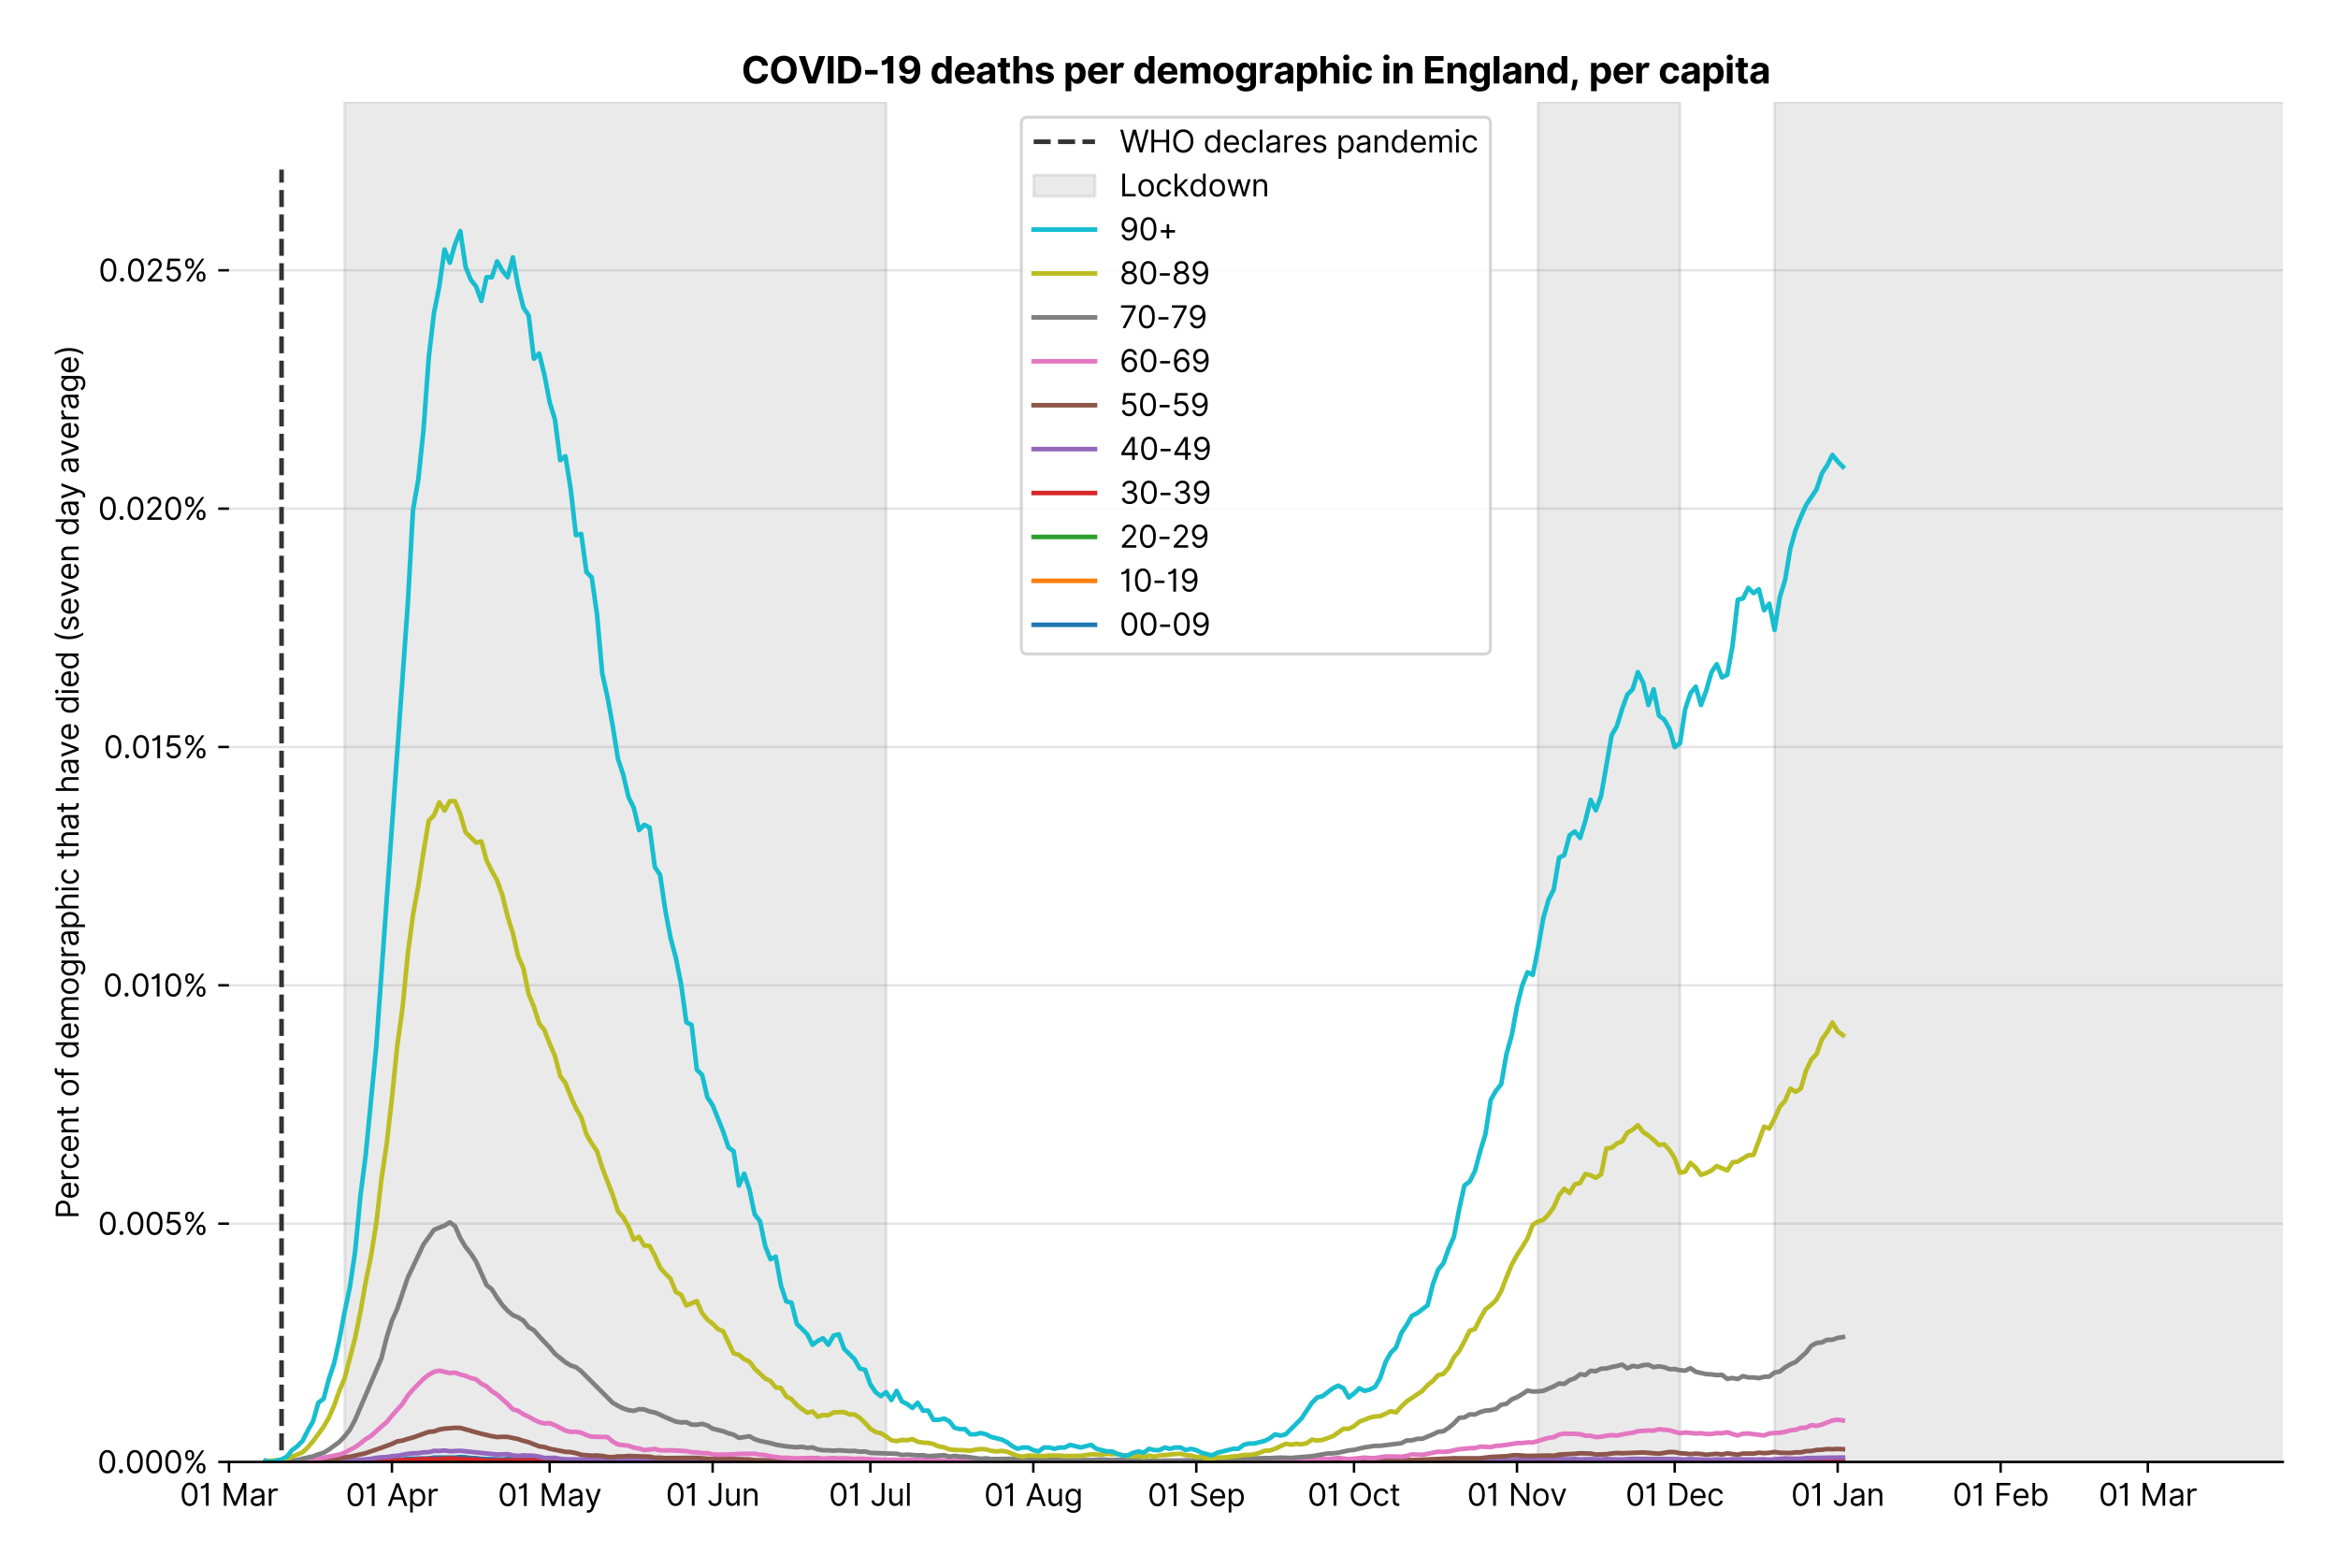 <?xml version="1.0" encoding="utf-8" standalone="no"?>
<!DOCTYPE svg PUBLIC "-//W3C//DTD SVG 1.1//EN"
  "http://www.w3.org/Graphics/SVG/1.1/DTD/svg11.dtd">
<svg version="1.1" viewBox="0 0 762.255 511.276" xmlns="http://www.w3.org/2000/svg" xmlns:xlink="http://www.w3.org/1999/xlink">
 <defs>
  <style type="text/css">*{stroke-linecap:butt;stroke-linejoin:round;}</style>
 </defs>
 <g id="figure_1">
  <g id="patch_1">
   <path d="M 0 511.276 
L 762.255 511.276 
L 762.255 0 
L 0 0 
z
" style="fill:#ffffff;"/>
  </g>
  <g id="axes_1">
   <g id="patch_2">
    <path d="M 74.655 476.745 
L 744.255 476.745 
L 744.255 33.225 
L 74.655 33.225 
z
" style="fill:#ffffff;"/>
   </g>
   <g id="matplotlib.axis_1">
    <g id="xtick_1">
     <g id="line2d_1">
      <defs>
       <path d="M 0 0 
L 0 3.5 
" id="m406758fab0" style="stroke:#000000;stroke-width:0.8;"/>
      </defs>
      <g>
       <use style="stroke:#000000;stroke-width:0.8;" x="74.655" xlink:href="#m406758fab0" y="476.745"/>
      </g>
     </g>
     <g id="text_1">
      <!-- 01 Mar -->
      <g transform="translate(58.618 491.018)scale(0.1 -0.1)">
       <defs>
        <path d="M 2000 -64 
Q 1230 -64 806 561 
Q 382 1186 382 2327 
Q 382 3459 809 4088 
Q 1236 4718 2000 4718 
Q 2764 4718 3191 4088 
Q 3618 3459 3618 2327 
Q 3618 1186 3194 561 
Q 2771 -64 2000 -64 
z
M 2000 436 
Q 2509 436 2791 927 
Q 3073 1418 3073 2327 
Q 3073 3234 2789 3730 
Q 2505 4227 2000 4227 
Q 1496 4227 1211 3730 
Q 927 3234 927 2327 
Q 927 1418 1210 927 
Q 1493 436 2000 436 
z
" id="Inter-Regular-30" transform="scale(0.016)"/>
        <path d="M 1973 4655 
L 1973 0 
L 1409 0 
L 1409 3836 
L 1373 3836 
Q 1341 3773 1209 3692 
Q 1077 3611 868 3551 
Q 659 3491 391 3491 
L 391 3964 
Q 661 3964 859 4061 
Q 1057 4159 1190 4291 
Q 1323 4423 1392 4529 
Q 1461 4636 1473 4655 
L 1973 4655 
z
" id="Inter-Regular-31" transform="scale(0.016)"/>
        <path id="Inter-Regular-20" transform="scale(0.016)"/>
        <path d="M 564 4655 
L 1236 4655 
L 2818 791 
L 2873 791 
L 4455 4655 
L 5127 4655 
L 5127 0 
L 4600 0 
L 4600 3536 
L 4555 3536 
L 3100 0 
L 2591 0 
L 1136 3536 
L 1091 3536 
L 1091 0 
L 564 0 
L 564 4655 
z
" id="Inter-Regular-4d" transform="scale(0.016)"/>
        <path d="M 1518 -82 
Q 1186 -82 916 44 
Q 646 170 486 410 
Q 327 650 327 991 
Q 327 1291 445 1478 
Q 564 1666 761 1773 
Q 959 1880 1199 1933 
Q 1439 1986 1682 2018 
Q 2000 2059 2199 2080 
Q 2398 2102 2490 2154 
Q 2582 2207 2582 2336 
L 2582 2355 
Q 2582 2691 2399 2877 
Q 2216 3064 1846 3064 
Q 1461 3064 1243 2895 
Q 1025 2727 936 2536 
L 427 2718 
Q 564 3036 792 3214 
Q 1021 3393 1292 3464 
Q 1564 3536 1827 3536 
Q 1996 3536 2215 3496 
Q 2434 3457 2640 3334 
Q 2846 3211 2982 2963 
Q 3118 2716 3118 2300 
L 3118 0 
L 2582 0 
L 2582 473 
L 2555 473 
Q 2500 359 2373 229 
Q 2246 100 2034 9 
Q 1823 -82 1518 -82 
z
M 1600 400 
Q 1918 400 2137 525 
Q 2357 650 2469 847 
Q 2582 1045 2582 1264 
L 2582 1755 
Q 2548 1714 2433 1681 
Q 2318 1648 2169 1624 
Q 2021 1600 1881 1583 
Q 1741 1566 1655 1555 
Q 1446 1527 1265 1467 
Q 1084 1407 974 1287 
Q 864 1168 864 964 
Q 864 684 1072 542 
Q 1280 400 1600 400 
z
" id="Inter-Regular-61" transform="scale(0.016)"/>
        <path d="M 491 0 
L 491 3491 
L 1009 3491 
L 1009 2964 
L 1046 2964 
Q 1139 3223 1389 3384 
Q 1639 3545 1955 3545 
Q 2100 3545 2209 3511 
Q 2318 3477 2400 3418 
L 2218 2964 
Q 2161 2993 2085 3010 
Q 2009 3027 1909 3027 
Q 1527 3027 1277 2794 
Q 1027 2561 1027 2209 
L 1027 0 
L 491 0 
z
" id="Inter-Regular-72" transform="scale(0.016)"/>
       </defs>
       <use xlink:href="#Inter-Regular-30"/>
       <use x="62.5" xlink:href="#Inter-Regular-31"/>
       <use x="106.676" xlink:href="#Inter-Regular-20"/>
       <use x="134.801" xlink:href="#Inter-Regular-4d"/>
       <use x="225.994" xlink:href="#Inter-Regular-61"/>
       <use x="282.386" xlink:href="#Inter-Regular-72"/>
      </g>
     </g>
    </g>
    <g id="xtick_2">
     <g id="line2d_2">
      <g>
       <use style="stroke:#000000;stroke-width:0.8;" x="127.788" xlink:href="#m406758fab0" y="476.745"/>
      </g>
     </g>
     <g id="text_2">
      <!-- 01 Apr -->
      <g transform="translate(112.703 491.117)scale(0.1 -0.1)">
       <defs>
        <path d="M 755 0 
L 164 0 
L 1873 4655 
L 2455 4655 
L 4164 0 
L 3573 0 
L 3105 1318 
L 1223 1318 
L 755 0 
z
M 1400 1818 
L 2927 1818 
L 2182 3918 
L 2146 3918 
L 1400 1818 
z
" id="Inter-Regular-41" transform="scale(0.016)"/>
        <path d="M 491 -1309 
L 491 3491 
L 1009 3491 
L 1009 2936 
L 1073 2936 
Q 1132 3027 1237 3169 
Q 1343 3311 1542 3423 
Q 1741 3536 2082 3536 
Q 2523 3536 2859 3315 
Q 3196 3095 3384 2690 
Q 3573 2286 3573 1736 
Q 3573 1182 3384 776 
Q 3196 370 2861 148 
Q 2527 -73 2091 -73 
Q 1755 -73 1552 39 
Q 1350 152 1241 296 
Q 1132 441 1073 536 
L 1027 536 
L 1027 -1309 
L 491 -1309 
z
M 1018 1745 
Q 1018 1152 1276 780 
Q 1534 409 2018 409 
Q 2355 409 2581 587 
Q 2807 766 2921 1069 
Q 3036 1373 3036 1745 
Q 3036 2114 2923 2410 
Q 2811 2707 2585 2881 
Q 2359 3055 2018 3055 
Q 1527 3055 1272 2693 
Q 1018 2332 1018 1745 
z
" id="Inter-Regular-70" transform="scale(0.016)"/>
       </defs>
       <use xlink:href="#Inter-Regular-30"/>
       <use x="62.5" xlink:href="#Inter-Regular-31"/>
       <use x="106.676" xlink:href="#Inter-Regular-20"/>
       <use x="134.801" xlink:href="#Inter-Regular-41"/>
       <use x="202.415" xlink:href="#Inter-Regular-70"/>
       <use x="263.352" xlink:href="#Inter-Regular-72"/>
      </g>
     </g>
    </g>
    <g id="xtick_3">
     <g id="line2d_3">
      <g>
       <use style="stroke:#000000;stroke-width:0.8;" x="179.207" xlink:href="#m406758fab0" y="476.745"/>
      </g>
     </g>
     <g id="text_3">
      <!-- 01 May -->
      <g transform="translate(162.304 491.117)scale(0.1 -0.1)">
       <defs>
        <path d="M 818 -1355 
Q 682 -1355 575 -1333 
Q 468 -1311 427 -1291 
L 564 -818 
Q 857 -893 1053 -814 
Q 1250 -736 1391 -345 
L 1509 -18 
L 218 3491 
L 800 3491 
L 1764 709 
L 1800 709 
L 2764 3491 
L 3346 3491 
L 1846 -564 
Q 1550 -1355 818 -1355 
z
" id="Inter-Regular-79" transform="scale(0.016)"/>
       </defs>
       <use xlink:href="#Inter-Regular-30"/>
       <use x="62.5" xlink:href="#Inter-Regular-31"/>
       <use x="106.676" xlink:href="#Inter-Regular-20"/>
       <use x="134.801" xlink:href="#Inter-Regular-4d"/>
       <use x="225.994" xlink:href="#Inter-Regular-61"/>
       <use x="282.386" xlink:href="#Inter-Regular-79"/>
      </g>
     </g>
    </g>
    <g id="xtick_4">
     <g id="line2d_4">
      <g>
       <use style="stroke:#000000;stroke-width:0.8;" x="232.341" xlink:href="#m406758fab0" y="476.745"/>
      </g>
     </g>
     <g id="text_4">
      <!-- 01 Jun -->
      <g transform="translate(217.056 491.018)scale(0.1 -0.1)">
       <defs>
        <path d="M 2346 4655 
L 2909 4655 
L 2909 1327 
Q 2909 657 2549 296 
Q 2189 -64 1582 -64 
Q 1200 -64 902 76 
Q 605 216 434 475 
Q 264 734 264 1091 
L 818 1091 
Q 818 795 1034 615 
Q 1250 436 1582 436 
Q 1948 436 2147 664 
Q 2346 893 2346 1327 
L 2346 4655 
z
" id="Inter-Regular-4a" transform="scale(0.016)"/>
        <path d="M 2691 1427 
L 2691 3491 
L 3227 3491 
L 3227 0 
L 2691 0 
L 2691 591 
L 2655 591 
Q 2532 325 2273 140 
Q 2014 -45 1618 -45 
Q 1127 -45 809 280 
Q 491 605 491 1273 
L 491 3491 
L 1027 3491 
L 1027 1309 
Q 1027 927 1242 700 
Q 1457 473 1791 473 
Q 1991 473 2199 575 
Q 2407 677 2549 888 
Q 2691 1100 2691 1427 
z
" id="Inter-Regular-75" transform="scale(0.016)"/>
        <path d="M 1027 2100 
L 1027 0 
L 491 0 
L 491 3491 
L 1009 3491 
L 1009 2945 
L 1055 2945 
Q 1177 3211 1427 3373 
Q 1677 3536 2073 3536 
Q 2602 3536 2928 3211 
Q 3255 2886 3255 2218 
L 3255 0 
L 2718 0 
L 2718 2182 
Q 2718 2593 2504 2824 
Q 2291 3055 1918 3055 
Q 1534 3055 1280 2806 
Q 1027 2557 1027 2100 
z
" id="Inter-Regular-6e" transform="scale(0.016)"/>
       </defs>
       <use xlink:href="#Inter-Regular-30"/>
       <use x="62.5" xlink:href="#Inter-Regular-31"/>
       <use x="106.676" xlink:href="#Inter-Regular-20"/>
       <use x="134.801" xlink:href="#Inter-Regular-4a"/>
       <use x="189.063" xlink:href="#Inter-Regular-75"/>
       <use x="247.159" xlink:href="#Inter-Regular-6e"/>
      </g>
     </g>
    </g>
    <g id="xtick_5">
     <g id="line2d_5">
      <g>
       <use style="stroke:#000000;stroke-width:0.8;" x="283.76" xlink:href="#m406758fab0" y="476.745"/>
      </g>
     </g>
     <g id="text_5">
      <!-- 01 Jul -->
      <g transform="translate(270.216 491.018)scale(0.1 -0.1)">
       <defs>
        <path d="M 1027 4655 
L 1027 0 
L 491 0 
L 491 4655 
L 1027 4655 
z
" id="Inter-Regular-6c" transform="scale(0.016)"/>
       </defs>
       <use xlink:href="#Inter-Regular-30"/>
       <use x="62.5" xlink:href="#Inter-Regular-31"/>
       <use x="106.676" xlink:href="#Inter-Regular-20"/>
       <use x="134.801" xlink:href="#Inter-Regular-4a"/>
       <use x="189.063" xlink:href="#Inter-Regular-75"/>
       <use x="247.159" xlink:href="#Inter-Regular-6c"/>
      </g>
     </g>
    </g>
    <g id="xtick_6">
     <g id="line2d_6">
      <g>
       <use style="stroke:#000000;stroke-width:0.8;" x="336.893" xlink:href="#m406758fab0" y="476.745"/>
      </g>
     </g>
     <g id="text_6">
      <!-- 01 Aug -->
      <g transform="translate(320.821 491.117)scale(0.1 -0.1)">
       <defs>
        <path d="M 1900 -1382 
Q 1316 -1382 976 -1169 
Q 636 -957 473 -682 
L 900 -382 
Q 973 -477 1084 -601 
Q 1196 -725 1390 -817 
Q 1584 -909 1900 -909 
Q 2323 -909 2598 -704 
Q 2873 -500 2873 -64 
L 2873 645 
L 2827 645 
Q 2768 550 2660 410 
Q 2552 270 2351 162 
Q 2150 55 1809 55 
Q 1386 55 1051 255 
Q 716 455 521 836 
Q 327 1218 327 1764 
Q 327 2300 516 2699 
Q 705 3098 1041 3317 
Q 1377 3536 1818 3536 
Q 2159 3536 2360 3423 
Q 2561 3311 2669 3169 
Q 2777 3027 2836 2936 
L 2891 2936 
L 2891 3491 
L 3409 3491 
L 3409 -100 
Q 3409 -550 3205 -833 
Q 3002 -1116 2660 -1249 
Q 2318 -1382 1900 -1382 
z
M 1882 536 
Q 2366 536 2624 864 
Q 2882 1193 2882 1773 
Q 2882 2339 2627 2697 
Q 2373 3055 1882 3055 
Q 1541 3055 1315 2882 
Q 1089 2709 976 2418 
Q 864 2127 864 1773 
Q 864 1227 1120 881 
Q 1377 536 1882 536 
z
" id="Inter-Regular-67" transform="scale(0.016)"/>
       </defs>
       <use xlink:href="#Inter-Regular-30"/>
       <use x="62.5" xlink:href="#Inter-Regular-31"/>
       <use x="106.676" xlink:href="#Inter-Regular-20"/>
       <use x="134.801" xlink:href="#Inter-Regular-41"/>
       <use x="202.415" xlink:href="#Inter-Regular-75"/>
       <use x="260.511" xlink:href="#Inter-Regular-67"/>
      </g>
     </g>
    </g>
    <g id="xtick_7">
     <g id="line2d_7">
      <g>
       <use style="stroke:#000000;stroke-width:0.8;" x="390.027" xlink:href="#m406758fab0" y="476.745"/>
      </g>
     </g>
     <g id="text_7">
      <!-- 01 Sep -->
      <g transform="translate(374.139 491.117)scale(0.1 -0.1)">
       <defs>
        <path d="M 3109 3491 
Q 3068 3836 2777 4027 
Q 2486 4218 2064 4218 
Q 1600 4218 1318 3999 
Q 1036 3780 1036 3445 
Q 1036 3195 1189 3042 
Q 1343 2889 1553 2803 
Q 1764 2718 1936 2673 
L 2409 2545 
Q 2591 2498 2815 2414 
Q 3039 2330 3244 2185 
Q 3450 2041 3584 1816 
Q 3718 1591 3718 1264 
Q 3718 886 3521 581 
Q 3325 277 2949 97 
Q 2573 -82 2036 -82 
Q 1286 -82 845 272 
Q 405 627 364 1200 
L 946 1200 
Q 968 936 1124 764 
Q 1280 593 1519 510 
Q 1759 427 2036 427 
Q 2359 427 2616 533 
Q 2873 639 3023 828 
Q 3173 1018 3173 1273 
Q 3173 1505 3043 1650 
Q 2914 1795 2702 1886 
Q 2491 1977 2246 2045 
L 1673 2209 
Q 1127 2366 809 2657 
Q 491 2948 491 3418 
Q 491 3809 703 4101 
Q 916 4393 1276 4555 
Q 1636 4718 2082 4718 
Q 2532 4718 2882 4558 
Q 3232 4398 3437 4120 
Q 3643 3843 3655 3491 
L 3109 3491 
z
" id="Inter-Regular-53" transform="scale(0.016)"/>
        <path d="M 1955 -73 
Q 1450 -73 1085 151 
Q 721 375 524 778 
Q 327 1182 327 1718 
Q 327 2255 524 2665 
Q 721 3075 1074 3305 
Q 1427 3536 1900 3536 
Q 2173 3536 2439 3445 
Q 2705 3355 2923 3151 
Q 3141 2948 3270 2614 
Q 3400 2280 3400 1791 
L 3400 1564 
L 866 1564 
Q 884 1005 1183 707 
Q 1482 409 1955 409 
Q 2271 409 2498 545 
Q 2725 682 2827 955 
L 3346 809 
Q 3223 414 2854 170 
Q 2486 -73 1955 -73 
z
M 866 2027 
L 2855 2027 
Q 2855 2470 2595 2762 
Q 2336 3055 1900 3055 
Q 1593 3055 1368 2911 
Q 1143 2768 1013 2533 
Q 884 2298 866 2027 
z
" id="Inter-Regular-65" transform="scale(0.016)"/>
       </defs>
       <use xlink:href="#Inter-Regular-30"/>
       <use x="62.5" xlink:href="#Inter-Regular-31"/>
       <use x="106.676" xlink:href="#Inter-Regular-20"/>
       <use x="134.801" xlink:href="#Inter-Regular-53"/>
       <use x="198.58" xlink:href="#Inter-Regular-65"/>
       <use x="256.818" xlink:href="#Inter-Regular-70"/>
      </g>
     </g>
    </g>
    <g id="xtick_8">
     <g id="line2d_8">
      <g>
       <use style="stroke:#000000;stroke-width:0.8;" x="441.446" xlink:href="#m406758fab0" y="476.745"/>
      </g>
     </g>
     <g id="text_8">
      <!-- 01 Oct -->
      <g transform="translate(426.29 491.018)scale(0.1 -0.1)">
       <defs>
        <path d="M 4491 2327 
Q 4491 1591 4225 1054 
Q 3959 518 3495 227 
Q 3032 -64 2436 -64 
Q 1841 -64 1377 227 
Q 914 518 648 1054 
Q 382 1591 382 2327 
Q 382 3064 648 3600 
Q 914 4136 1377 4427 
Q 1841 4718 2436 4718 
Q 3032 4718 3495 4427 
Q 3959 4136 4225 3600 
Q 4491 3064 4491 2327 
z
M 3946 2327 
Q 3946 2932 3744 3348 
Q 3543 3764 3201 3977 
Q 2859 4191 2436 4191 
Q 2014 4191 1672 3977 
Q 1330 3764 1128 3348 
Q 927 2932 927 2327 
Q 927 1723 1128 1307 
Q 1330 891 1672 677 
Q 2014 464 2436 464 
Q 2859 464 3201 677 
Q 3543 891 3744 1307 
Q 3946 1723 3946 2327 
z
" id="Inter-Regular-4f" transform="scale(0.016)"/>
        <path d="M 1909 -73 
Q 1418 -73 1063 159 
Q 709 391 518 798 
Q 327 1205 327 1727 
Q 327 2259 524 2667 
Q 721 3075 1074 3305 
Q 1427 3536 1900 3536 
Q 2268 3536 2563 3400 
Q 2859 3264 3047 3018 
Q 3236 2773 3282 2445 
L 2746 2445 
Q 2684 2684 2474 2869 
Q 2264 3055 1909 3055 
Q 1439 3055 1151 2697 
Q 864 2339 864 1745 
Q 864 1139 1148 774 
Q 1432 409 1909 409 
Q 2223 409 2447 570 
Q 2671 732 2746 1018 
L 3282 1018 
Q 3236 709 3058 462 
Q 2880 216 2588 71 
Q 2296 -73 1909 -73 
z
" id="Inter-Regular-63" transform="scale(0.016)"/>
        <path d="M 2009 3491 
L 2009 3036 
L 1264 3036 
L 1264 1000 
Q 1264 773 1331 660 
Q 1398 548 1503 510 
Q 1609 473 1727 473 
Q 1816 473 1873 483 
Q 1930 493 1964 500 
L 2073 18 
Q 2018 -2 1920 -23 
Q 1823 -45 1673 -45 
Q 1446 -45 1228 52 
Q 1011 150 869 350 
Q 727 550 727 855 
L 727 3036 
L 200 3036 
L 200 3491 
L 727 3491 
L 727 4327 
L 1264 4327 
L 1264 3491 
L 2009 3491 
z
" id="Inter-Regular-74" transform="scale(0.016)"/>
       </defs>
       <use xlink:href="#Inter-Regular-30"/>
       <use x="62.5" xlink:href="#Inter-Regular-31"/>
       <use x="106.676" xlink:href="#Inter-Regular-20"/>
       <use x="134.801" xlink:href="#Inter-Regular-4f"/>
       <use x="210.938" xlink:href="#Inter-Regular-63"/>
       <use x="266.761" xlink:href="#Inter-Regular-74"/>
      </g>
     </g>
    </g>
    <g id="xtick_9">
     <g id="line2d_9">
      <g>
       <use style="stroke:#000000;stroke-width:0.8;" x="494.579" xlink:href="#m406758fab0" y="476.745"/>
      </g>
     </g>
     <g id="text_9">
      <!-- 01 Nov -->
      <g transform="translate(478.308 491.018)scale(0.1 -0.1)">
       <defs>
        <path d="M 4255 4655 
L 4255 0 
L 3709 0 
L 1173 3655 
L 1127 3655 
L 1127 0 
L 564 0 
L 564 4655 
L 1109 4655 
L 3655 991 
L 3700 991 
L 3700 4655 
L 4255 4655 
z
" id="Inter-Regular-4e" transform="scale(0.016)"/>
        <path d="M 1909 -73 
Q 1436 -73 1080 152 
Q 725 377 526 781 
Q 327 1186 327 1727 
Q 327 2273 526 2679 
Q 725 3086 1080 3311 
Q 1436 3536 1909 3536 
Q 2382 3536 2737 3311 
Q 3093 3086 3292 2679 
Q 3491 2273 3491 1727 
Q 3491 1186 3292 781 
Q 3093 377 2737 152 
Q 2382 -73 1909 -73 
z
M 1909 409 
Q 2268 409 2500 593 
Q 2732 777 2843 1077 
Q 2955 1377 2955 1727 
Q 2955 2077 2843 2379 
Q 2732 2682 2500 2868 
Q 2268 3055 1909 3055 
Q 1550 3055 1318 2868 
Q 1086 2682 975 2379 
Q 864 2077 864 1727 
Q 864 1377 975 1077 
Q 1086 777 1318 593 
Q 1550 409 1909 409 
z
" id="Inter-Regular-6f" transform="scale(0.016)"/>
        <path d="M 3346 3491 
L 2055 0 
L 1509 0 
L 218 3491 
L 800 3491 
L 1764 709 
L 1800 709 
L 2764 3491 
L 3346 3491 
z
" id="Inter-Regular-76" transform="scale(0.016)"/>
       </defs>
       <use xlink:href="#Inter-Regular-30"/>
       <use x="62.5" xlink:href="#Inter-Regular-31"/>
       <use x="106.676" xlink:href="#Inter-Regular-20"/>
       <use x="134.801" xlink:href="#Inter-Regular-4e"/>
       <use x="210.085" xlink:href="#Inter-Regular-6f"/>
       <use x="269.744" xlink:href="#Inter-Regular-76"/>
      </g>
     </g>
    </g>
    <g id="xtick_10">
     <g id="line2d_10">
      <g>
       <use style="stroke:#000000;stroke-width:0.8;" x="545.999" xlink:href="#m406758fab0" y="476.745"/>
      </g>
     </g>
     <g id="text_10">
      <!-- 01 Dec -->
      <g transform="translate(529.962 491.018)scale(0.1 -0.1)">
       <defs>
        <path d="M 2000 0 
L 564 0 
L 564 4655 
L 2064 4655 
Q 2741 4655 3223 4376 
Q 3705 4098 3961 3578 
Q 4218 3059 4218 2336 
Q 4218 1609 3959 1085 
Q 3700 561 3204 280 
Q 2709 0 2000 0 
z
M 1127 500 
L 1964 500 
Q 2830 500 3251 992 
Q 3673 1484 3673 2336 
Q 3673 3182 3259 3668 
Q 2846 4155 2027 4155 
L 1127 4155 
L 1127 500 
z
" id="Inter-Regular-44" transform="scale(0.016)"/>
       </defs>
       <use xlink:href="#Inter-Regular-30"/>
       <use x="62.5" xlink:href="#Inter-Regular-31"/>
       <use x="106.676" xlink:href="#Inter-Regular-20"/>
       <use x="134.801" xlink:href="#Inter-Regular-44"/>
       <use x="206.676" xlink:href="#Inter-Regular-65"/>
       <use x="264.915" xlink:href="#Inter-Regular-63"/>
      </g>
     </g>
    </g>
    <g id="xtick_11">
     <g id="line2d_11">
      <g>
       <use style="stroke:#000000;stroke-width:0.8;" x="599.132" xlink:href="#m406758fab0" y="476.745"/>
      </g>
     </g>
     <g id="text_11">
      <!-- 01 Jan -->
      <g transform="translate(583.933 491.018)scale(0.1 -0.1)">
       <use xlink:href="#Inter-Regular-30"/>
       <use x="62.5" xlink:href="#Inter-Regular-31"/>
       <use x="106.676" xlink:href="#Inter-Regular-20"/>
       <use x="134.801" xlink:href="#Inter-Regular-4a"/>
       <use x="189.063" xlink:href="#Inter-Regular-61"/>
       <use x="245.455" xlink:href="#Inter-Regular-6e"/>
      </g>
     </g>
    </g>
    <g id="xtick_12">
     <g id="line2d_12">
      <g>
       <use style="stroke:#000000;stroke-width:0.8;" x="652.265" xlink:href="#m406758fab0" y="476.745"/>
      </g>
     </g>
     <g id="text_12">
      <!-- 01 Feb -->
      <g transform="translate(636.576 491.018)scale(0.1 -0.1)">
       <defs>
        <path d="M 564 0 
L 564 4655 
L 3355 4655 
L 3355 4155 
L 1127 4155 
L 1127 2582 
L 3146 2582 
L 3146 2082 
L 1127 2082 
L 1127 0 
L 564 0 
z
" id="Inter-Regular-46" transform="scale(0.016)"/>
        <path d="M 564 0 
L 564 4655 
L 1100 4655 
L 1100 2936 
L 1146 2936 
Q 1205 3027 1310 3169 
Q 1416 3311 1615 3423 
Q 1814 3536 2155 3536 
Q 2596 3536 2932 3315 
Q 3268 3095 3457 2690 
Q 3646 2286 3646 1736 
Q 3646 1182 3457 776 
Q 3268 370 2934 148 
Q 2600 -73 2164 -73 
Q 1827 -73 1625 39 
Q 1423 152 1314 296 
Q 1205 441 1146 536 
L 1082 536 
L 1082 0 
L 564 0 
z
M 1091 1745 
Q 1091 1152 1349 780 
Q 1607 409 2091 409 
Q 2427 409 2653 587 
Q 2880 766 2994 1069 
Q 3109 1373 3109 1745 
Q 3109 2114 2996 2410 
Q 2884 2707 2658 2881 
Q 2432 3055 2091 3055 
Q 1600 3055 1345 2693 
Q 1091 2332 1091 1745 
z
" id="Inter-Regular-62" transform="scale(0.016)"/>
       </defs>
       <use xlink:href="#Inter-Regular-30"/>
       <use x="62.5" xlink:href="#Inter-Regular-31"/>
       <use x="106.676" xlink:href="#Inter-Regular-20"/>
       <use x="134.801" xlink:href="#Inter-Regular-46"/>
       <use x="193.466" xlink:href="#Inter-Regular-65"/>
       <use x="251.705" xlink:href="#Inter-Regular-62"/>
      </g>
     </g>
    </g>
    <g id="xtick_13">
     <g id="line2d_13">
      <g>
       <use style="stroke:#000000;stroke-width:0.8;" x="700.257" xlink:href="#m406758fab0" y="476.745"/>
      </g>
     </g>
     <g id="text_13">
      <!-- 01 Mar -->
      <g transform="translate(684.22 491.018)scale(0.1 -0.1)">
       <use xlink:href="#Inter-Regular-30"/>
       <use x="62.5" xlink:href="#Inter-Regular-31"/>
       <use x="106.676" xlink:href="#Inter-Regular-20"/>
       <use x="134.801" xlink:href="#Inter-Regular-4d"/>
       <use x="225.994" xlink:href="#Inter-Regular-61"/>
       <use x="282.386" xlink:href="#Inter-Regular-72"/>
      </g>
     </g>
    </g>
   </g>
   <g id="matplotlib.axis_2">
    <g id="ytick_1">
     <g id="line2d_14">
      <path clip-path="url(#p67d2183ba0)" d="M 74.655 476.745 
L 744.255 476.745 
" style="fill:none;stroke:#e5e5e5;stroke-linecap:square;stroke-width:0.8;"/>
     </g>
     <g id="line2d_15">
      <defs>
       <path d="M 0 0 
L -3.5 0 
" id="m6b4014bea9" style="stroke:#000000;stroke-width:0.8;"/>
      </defs>
      <g>
       <use style="stroke:#000000;stroke-width:0.8;" x="74.655" xlink:href="#m6b4014bea9" y="476.745"/>
      </g>
     </g>
     <g id="text_14">
      <!-- 0.000% -->
      <g transform="translate(31.773 480.382)scale(0.1 -0.1)">
       <defs>
        <path d="M 882 -36 
Q 714 -36 593 84 
Q 473 205 473 373 
Q 473 541 593 661 
Q 714 782 882 782 
Q 1050 782 1170 661 
Q 1291 541 1291 373 
Q 1291 205 1170 84 
Q 1050 -36 882 -36 
z
" id="Inter-Regular-2e" transform="scale(0.016)"/>
        <path d="M 2855 873 
L 2855 1118 
Q 2855 1373 2960 1585 
Q 3066 1798 3269 1926 
Q 3473 2055 3764 2055 
Q 4059 2055 4259 1926 
Q 4459 1798 4561 1585 
Q 4664 1373 4664 1118 
L 4664 873 
Q 4664 618 4560 405 
Q 4457 193 4256 64 
Q 4055 -64 3764 -64 
Q 3468 -64 3266 64 
Q 3064 193 2959 405 
Q 2855 618 2855 873 
z
M 536 3536 
L 536 3782 
Q 536 4036 642 4248 
Q 748 4461 951 4589 
Q 1155 4718 1446 4718 
Q 1741 4718 1941 4589 
Q 2141 4461 2243 4248 
Q 2346 4036 2346 3782 
L 2346 3536 
Q 2346 3282 2242 3069 
Q 2139 2857 1937 2728 
Q 1736 2600 1446 2600 
Q 1150 2600 948 2728 
Q 746 2857 641 3069 
Q 536 3282 536 3536 
z
M 709 0 
L 3909 4655 
L 4427 4655 
L 1227 0 
L 709 0 
z
M 3318 1118 
L 3318 873 
Q 3318 661 3418 494 
Q 3518 327 3764 327 
Q 4002 327 4101 494 
Q 4200 661 4200 873 
L 4200 1118 
Q 4200 1330 4104 1497 
Q 4009 1664 3764 1664 
Q 3525 1664 3421 1497 
Q 3318 1330 3318 1118 
z
M 1000 3782 
L 1000 3536 
Q 1000 3325 1100 3158 
Q 1200 2991 1446 2991 
Q 1684 2991 1783 3158 
Q 1882 3325 1882 3536 
L 1882 3782 
Q 1882 3993 1786 4160 
Q 1691 4327 1446 4327 
Q 1207 4327 1103 4160 
Q 1000 3993 1000 3782 
z
" id="Inter-Regular-25" transform="scale(0.016)"/>
       </defs>
       <use xlink:href="#Inter-Regular-30"/>
       <use x="62.5" xlink:href="#Inter-Regular-2e"/>
       <use x="90.057" xlink:href="#Inter-Regular-30"/>
       <use x="152.557" xlink:href="#Inter-Regular-30"/>
       <use x="215.057" xlink:href="#Inter-Regular-30"/>
       <use x="277.557" xlink:href="#Inter-Regular-25"/>
      </g>
     </g>
    </g>
    <g id="ytick_2">
     <g id="line2d_16">
      <path clip-path="url(#p67d2183ba0)" d="M 74.655 399.026 
L 744.255 399.026 
" style="fill:none;stroke:#e5e5e5;stroke-linecap:square;stroke-width:0.8;"/>
     </g>
     <g id="line2d_17">
      <g>
       <use style="stroke:#000000;stroke-width:0.8;" x="74.655" xlink:href="#m6b4014bea9" y="399.026"/>
      </g>
     </g>
     <g id="text_15">
      <!-- 0.005% -->
      <g transform="translate(31.944 402.663)scale(0.1 -0.1)">
       <defs>
        <path d="M 1936 -64 
Q 1536 -64 1216 95 
Q 896 255 702 532 
Q 509 809 491 1164 
L 1036 1164 
Q 1068 848 1324 642 
Q 1580 436 1936 436 
Q 2223 436 2447 570 
Q 2671 705 2799 940 
Q 2927 1175 2927 1473 
Q 2927 1777 2794 2017 
Q 2661 2257 2429 2395 
Q 2198 2534 1900 2536 
Q 1686 2539 1461 2472 
Q 1236 2405 1091 2300 
L 564 2364 
L 846 4655 
L 3264 4655 
L 3264 4155 
L 1318 4155 
L 1155 2782 
L 1182 2782 
Q 1325 2895 1541 2970 
Q 1757 3045 1991 3045 
Q 2418 3045 2753 2842 
Q 3089 2639 3281 2286 
Q 3473 1934 3473 1482 
Q 3473 1036 3274 687 
Q 3075 339 2727 137 
Q 2380 -64 1936 -64 
z
" id="Inter-Regular-35" transform="scale(0.016)"/>
       </defs>
       <use xlink:href="#Inter-Regular-30"/>
       <use x="62.5" xlink:href="#Inter-Regular-2e"/>
       <use x="90.057" xlink:href="#Inter-Regular-30"/>
       <use x="152.557" xlink:href="#Inter-Regular-30"/>
       <use x="215.057" xlink:href="#Inter-Regular-35"/>
       <use x="275.852" xlink:href="#Inter-Regular-25"/>
      </g>
     </g>
    </g>
    <g id="ytick_3">
     <g id="line2d_18">
      <path clip-path="url(#p67d2183ba0)" d="M 74.655 321.307 
L 744.255 321.307 
" style="fill:none;stroke:#e5e5e5;stroke-linecap:square;stroke-width:0.8;"/>
     </g>
     <g id="line2d_19">
      <g>
       <use style="stroke:#000000;stroke-width:0.8;" x="74.655" xlink:href="#m6b4014bea9" y="321.307"/>
      </g>
     </g>
     <g id="text_16">
      <!-- 0.010% -->
      <g transform="translate(33.606 324.944)scale(0.1 -0.1)">
       <use xlink:href="#Inter-Regular-30"/>
       <use x="62.5" xlink:href="#Inter-Regular-2e"/>
       <use x="90.057" xlink:href="#Inter-Regular-30"/>
       <use x="152.557" xlink:href="#Inter-Regular-31"/>
       <use x="196.733" xlink:href="#Inter-Regular-30"/>
       <use x="259.233" xlink:href="#Inter-Regular-25"/>
      </g>
     </g>
    </g>
    <g id="ytick_4">
     <g id="line2d_20">
      <path clip-path="url(#p67d2183ba0)" d="M 74.655 243.588 
L 744.255 243.588 
" style="fill:none;stroke:#e5e5e5;stroke-linecap:square;stroke-width:0.8;"/>
     </g>
     <g id="line2d_21">
      <g>
       <use style="stroke:#000000;stroke-width:0.8;" x="74.655" xlink:href="#m6b4014bea9" y="243.588"/>
      </g>
     </g>
     <g id="text_17">
      <!-- 0.015% -->
      <g transform="translate(33.777 247.225)scale(0.1 -0.1)">
       <use xlink:href="#Inter-Regular-30"/>
       <use x="62.5" xlink:href="#Inter-Regular-2e"/>
       <use x="90.057" xlink:href="#Inter-Regular-30"/>
       <use x="152.557" xlink:href="#Inter-Regular-31"/>
       <use x="196.733" xlink:href="#Inter-Regular-35"/>
       <use x="257.528" xlink:href="#Inter-Regular-25"/>
      </g>
     </g>
    </g>
    <g id="ytick_5">
     <g id="line2d_22">
      <path clip-path="url(#p67d2183ba0)" d="M 74.655 165.869 
L 744.255 165.869 
" style="fill:none;stroke:#e5e5e5;stroke-linecap:square;stroke-width:0.8;"/>
     </g>
     <g id="line2d_23">
      <g>
       <use style="stroke:#000000;stroke-width:0.8;" x="74.655" xlink:href="#m6b4014bea9" y="165.869"/>
      </g>
     </g>
     <g id="text_18">
      <!-- 0.020% -->
      <g transform="translate(31.972 169.506)scale(0.1 -0.1)">
       <defs>
        <path d="M 482 0 
L 482 409 
L 2018 2091 
Q 2289 2386 2464 2605 
Q 2639 2825 2724 3019 
Q 2809 3214 2809 3427 
Q 2809 3795 2553 4011 
Q 2298 4227 1918 4227 
Q 1514 4227 1275 3985 
Q 1036 3743 1036 3345 
L 500 3345 
Q 500 3755 688 4064 
Q 877 4373 1203 4545 
Q 1530 4718 1936 4718 
Q 2346 4718 2661 4545 
Q 2977 4373 3156 4079 
Q 3336 3786 3336 3427 
Q 3336 3170 3244 2926 
Q 3152 2682 2926 2383 
Q 2700 2084 2300 1655 
L 1255 536 
L 1255 500 
L 3418 500 
L 3418 0 
L 482 0 
z
" id="Inter-Regular-32" transform="scale(0.016)"/>
       </defs>
       <use xlink:href="#Inter-Regular-30"/>
       <use x="62.5" xlink:href="#Inter-Regular-2e"/>
       <use x="90.057" xlink:href="#Inter-Regular-30"/>
       <use x="152.557" xlink:href="#Inter-Regular-32"/>
       <use x="213.068" xlink:href="#Inter-Regular-30"/>
       <use x="275.568" xlink:href="#Inter-Regular-25"/>
      </g>
     </g>
    </g>
    <g id="ytick_6">
     <g id="line2d_24">
      <path clip-path="url(#p67d2183ba0)" d="M 74.655 88.15 
L 744.255 88.15 
" style="fill:none;stroke:#e5e5e5;stroke-linecap:square;stroke-width:0.8;"/>
     </g>
     <g id="line2d_25">
      <g>
       <use style="stroke:#000000;stroke-width:0.8;" x="74.655" xlink:href="#m6b4014bea9" y="88.15"/>
      </g>
     </g>
     <g id="text_19">
      <!-- 0.025% -->
      <g transform="translate(32.142 91.787)scale(0.1 -0.1)">
       <use xlink:href="#Inter-Regular-30"/>
       <use x="62.5" xlink:href="#Inter-Regular-2e"/>
       <use x="90.057" xlink:href="#Inter-Regular-30"/>
       <use x="152.557" xlink:href="#Inter-Regular-32"/>
       <use x="213.068" xlink:href="#Inter-Regular-35"/>
       <use x="273.864" xlink:href="#Inter-Regular-25"/>
      </g>
     </g>
    </g>
    <g id="text_20">
     <!-- Percent of demographic that have died (seven day average) -->
     <g transform="translate(25.614 397.458)rotate(-90)scale(0.1 -0.1)">
      <defs>
       <path d="M 564 0 
L 564 4655 
L 2136 4655 
Q 2684 4655 3033 4458 
Q 3382 4261 3550 3927 
Q 3718 3593 3718 3182 
Q 3718 2770 3551 2434 
Q 3384 2098 3036 1899 
Q 2689 1700 2146 1700 
L 1127 1700 
L 1127 0 
L 564 0 
z
M 1127 2200 
L 2127 2200 
Q 2689 2200 2926 2482 
Q 3164 2764 3164 3182 
Q 3164 3602 2925 3878 
Q 2686 4155 2118 4155 
L 1127 4155 
L 1127 2200 
z
" id="Inter-Regular-50" transform="scale(0.016)"/>
       <path d="M 2046 3491 
L 2046 3036 
L 1264 3036 
L 1264 0 
L 727 0 
L 727 3036 
L 164 3036 
L 164 3491 
L 727 3491 
L 727 3973 
Q 727 4273 868 4473 
Q 1009 4673 1234 4773 
Q 1459 4873 1709 4873 
Q 1907 4873 2032 4841 
Q 2157 4809 2218 4782 
L 2064 4318 
Q 2023 4332 1951 4352 
Q 1880 4373 1764 4373 
Q 1498 4373 1381 4239 
Q 1264 4105 1264 3845 
L 1264 3491 
L 2046 3491 
z
" id="Inter-Regular-66" transform="scale(0.016)"/>
       <path d="M 1809 -73 
Q 1373 -73 1039 148 
Q 705 370 516 776 
Q 327 1182 327 1736 
Q 327 2286 516 2690 
Q 705 3095 1041 3315 
Q 1377 3536 1818 3536 
Q 2159 3536 2358 3423 
Q 2557 3311 2662 3169 
Q 2768 3027 2827 2936 
L 2873 2936 
L 2873 4655 
L 3409 4655 
L 3409 0 
L 2891 0 
L 2891 536 
L 2827 536 
Q 2768 441 2659 296 
Q 2550 152 2348 39 
Q 2146 -73 1809 -73 
z
M 1882 409 
Q 2366 409 2624 780 
Q 2882 1152 2882 1745 
Q 2882 2332 2627 2693 
Q 2373 3055 1882 3055 
Q 1541 3055 1315 2881 
Q 1089 2707 976 2410 
Q 864 2114 864 1745 
Q 864 1373 978 1069 
Q 1093 766 1319 587 
Q 1546 409 1882 409 
z
" id="Inter-Regular-64" transform="scale(0.016)"/>
       <path d="M 491 0 
L 491 3491 
L 1009 3491 
L 1009 2945 
L 1055 2945 
Q 1164 3225 1407 3380 
Q 1650 3536 1991 3536 
Q 2336 3536 2567 3380 
Q 2798 3225 2927 2945 
L 2964 2945 
Q 3098 3216 3366 3376 
Q 3634 3536 4009 3536 
Q 4477 3536 4775 3244 
Q 5073 2952 5073 2336 
L 5073 0 
L 4536 0 
L 4536 2336 
Q 4536 2723 4325 2889 
Q 4114 3055 3827 3055 
Q 3459 3055 3257 2833 
Q 3055 2611 3055 2273 
L 3055 0 
L 2509 0 
L 2509 2391 
Q 2509 2689 2316 2872 
Q 2123 3055 1818 3055 
Q 1609 3055 1428 2943 
Q 1248 2832 1137 2635 
Q 1027 2439 1027 2182 
L 1027 0 
L 491 0 
z
" id="Inter-Regular-6d" transform="scale(0.016)"/>
       <path d="M 1027 2100 
L 1027 0 
L 491 0 
L 491 4655 
L 1027 4655 
L 1027 2945 
L 1073 2945 
Q 1196 3216 1442 3376 
Q 1689 3536 2100 3536 
Q 2636 3536 2963 3213 
Q 3291 2891 3291 2218 
L 3291 0 
L 2755 0 
L 2755 2182 
Q 2755 2598 2540 2826 
Q 2325 3055 1946 3055 
Q 1548 3055 1287 2806 
Q 1027 2557 1027 2100 
z
" id="Inter-Regular-68" transform="scale(0.016)"/>
       <path d="M 491 0 
L 491 3491 
L 1027 3491 
L 1027 0 
L 491 0 
z
M 764 4073 
Q 607 4073 494 4179 
Q 382 4286 382 4436 
Q 382 4586 494 4693 
Q 607 4800 764 4800 
Q 921 4800 1033 4693 
Q 1146 4586 1146 4436 
Q 1146 4286 1033 4179 
Q 921 4073 764 4073 
z
" id="Inter-Regular-69" transform="scale(0.016)"/>
       <path d="M 682 1964 
Q 682 2823 906 3544 
Q 1130 4266 1546 4873 
L 2018 4873 
Q 1800 4573 1623 4095 
Q 1446 3618 1341 3061 
Q 1236 2505 1236 1964 
Q 1236 1423 1341 866 
Q 1446 309 1623 -168 
Q 1800 -645 2018 -945 
L 1546 -945 
Q 1130 -339 906 383 
Q 682 1105 682 1964 
z
" id="Inter-Regular-28" transform="scale(0.016)"/>
       <path d="M 2964 2709 
L 2482 2573 
Q 2411 2755 2245 2914 
Q 2080 3073 1727 3073 
Q 1407 3073 1194 2926 
Q 982 2780 982 2555 
Q 982 2355 1127 2239 
Q 1273 2123 1582 2045 
L 2100 1918 
Q 3027 1691 3027 973 
Q 3027 673 2855 436 
Q 2684 200 2377 63 
Q 2071 -73 1664 -73 
Q 1130 -73 780 159 
Q 430 391 336 836 
L 846 964 
Q 989 400 1655 400 
Q 2030 400 2251 560 
Q 2473 720 2473 945 
Q 2473 1316 1955 1436 
L 1373 1573 
Q 893 1686 669 1926 
Q 446 2166 446 2527 
Q 446 2823 613 3050 
Q 780 3277 1069 3406 
Q 1359 3536 1727 3536 
Q 2246 3536 2542 3309 
Q 2839 3082 2964 2709 
z
" id="Inter-Regular-73" transform="scale(0.016)"/>
       <path d="M 1638 1940 
Q 1638 1081 1414 359 
Q 1191 -362 775 -969 
L 302 -969 
Q 520 -669 697 -191 
Q 875 286 979 842 
Q 1084 1399 1084 1940 
Q 1084 2481 979 3038 
Q 875 3595 697 4072 
Q 520 4549 302 4849 
L 775 4849 
Q 1191 4243 1414 3521 
Q 1638 2799 1638 1940 
z
" id="Inter-Regular-29" transform="scale(0.016)"/>
      </defs>
      <use xlink:href="#Inter-Regular-50"/>
      <use x="63.494" xlink:href="#Inter-Regular-65"/>
      <use x="121.733" xlink:href="#Inter-Regular-72"/>
      <use x="160.085" xlink:href="#Inter-Regular-63"/>
      <use x="215.909" xlink:href="#Inter-Regular-65"/>
      <use x="274.148" xlink:href="#Inter-Regular-6e"/>
      <use x="332.671" xlink:href="#Inter-Regular-74"/>
      <use x="369.034" xlink:href="#Inter-Regular-20"/>
      <use x="397.159" xlink:href="#Inter-Regular-6f"/>
      <use x="456.818" xlink:href="#Inter-Regular-66"/>
      <use x="492.898" xlink:href="#Inter-Regular-20"/>
      <use x="521.023" xlink:href="#Inter-Regular-64"/>
      <use x="583.097" xlink:href="#Inter-Regular-65"/>
      <use x="641.335" xlink:href="#Inter-Regular-6d"/>
      <use x="728.267" xlink:href="#Inter-Regular-6f"/>
      <use x="787.926" xlink:href="#Inter-Regular-67"/>
      <use x="848.864" xlink:href="#Inter-Regular-72"/>
      <use x="887.216" xlink:href="#Inter-Regular-61"/>
      <use x="943.608" xlink:href="#Inter-Regular-70"/>
      <use x="1004.546" xlink:href="#Inter-Regular-68"/>
      <use x="1063.637" xlink:href="#Inter-Regular-69"/>
      <use x="1087.358" xlink:href="#Inter-Regular-63"/>
      <use x="1143.182" xlink:href="#Inter-Regular-20"/>
      <use x="1171.307" xlink:href="#Inter-Regular-74"/>
      <use x="1207.671" xlink:href="#Inter-Regular-68"/>
      <use x="1266.762" xlink:href="#Inter-Regular-61"/>
      <use x="1323.154" xlink:href="#Inter-Regular-74"/>
      <use x="1359.517" xlink:href="#Inter-Regular-20"/>
      <use x="1387.642" xlink:href="#Inter-Regular-68"/>
      <use x="1446.733" xlink:href="#Inter-Regular-61"/>
      <use x="1503.125" xlink:href="#Inter-Regular-76"/>
      <use x="1558.807" xlink:href="#Inter-Regular-65"/>
      <use x="1617.046" xlink:href="#Inter-Regular-20"/>
      <use x="1645.171" xlink:href="#Inter-Regular-64"/>
      <use x="1707.245" xlink:href="#Inter-Regular-69"/>
      <use x="1730.966" xlink:href="#Inter-Regular-65"/>
      <use x="1789.205" xlink:href="#Inter-Regular-64"/>
      <use x="1851.279" xlink:href="#Inter-Regular-20"/>
      <use x="1879.404" xlink:href="#Inter-Regular-28"/>
      <use x="1915.625" xlink:href="#Inter-Regular-73"/>
      <use x="1967.898" xlink:href="#Inter-Regular-65"/>
      <use x="2026.137" xlink:href="#Inter-Regular-76"/>
      <use x="2081.819" xlink:href="#Inter-Regular-65"/>
      <use x="2140.057" xlink:href="#Inter-Regular-6e"/>
      <use x="2198.58" xlink:href="#Inter-Regular-20"/>
      <use x="2226.705" xlink:href="#Inter-Regular-64"/>
      <use x="2288.779" xlink:href="#Inter-Regular-61"/>
      <use x="2345.171" xlink:href="#Inter-Regular-79"/>
      <use x="2400.853" xlink:href="#Inter-Regular-20"/>
      <use x="2428.978" xlink:href="#Inter-Regular-61"/>
      <use x="2485.37" xlink:href="#Inter-Regular-76"/>
      <use x="2541.052" xlink:href="#Inter-Regular-65"/>
      <use x="2599.29" xlink:href="#Inter-Regular-72"/>
      <use x="2637.643" xlink:href="#Inter-Regular-61"/>
      <use x="2694.035" xlink:href="#Inter-Regular-67"/>
      <use x="2754.972" xlink:href="#Inter-Regular-65"/>
      <use x="2813.211" xlink:href="#Inter-Regular-29"/>
     </g>
    </g>
   </g>
   <g id="patch_3">
    <path clip-path="url(#p67d2183ba0)" d="M 112.362 476.745 
L 112.362 33.225 
L 288.902 33.225 
L 288.902 476.745 
z
" style="fill:#777777;opacity:0.15;stroke:#777777;stroke-linejoin:miter;"/>
   </g>
   <g id="patch_4">
    <path clip-path="url(#p67d2183ba0)" d="M 501.435 476.745 
L 501.435 33.225 
L 547.713 33.225 
L 547.713 476.745 
z
" style="fill:#777777;opacity:0.15;stroke:#777777;stroke-linejoin:miter;"/>
   </g>
   <g id="patch_5">
    <path clip-path="url(#p67d2183ba0)" d="M 578.564 476.745 
L 578.564 33.225 
L 1224.734 33.225 
L 1224.734 476.745 
z
" style="fill:#777777;opacity:0.15;stroke:#777777;stroke-linejoin:miter;"/>
   </g>
   <g id="LineCollection_1">
    <path clip-path="url(#p67d2183ba0)" d="M 91.794 496.814 
L 91.794 55.301 
" style="fill:none;stroke:#333333;stroke-dasharray:5.55,2.4;stroke-dashoffset:0;stroke-width:1.5;"/>
   </g>
   <g id="line2d_26">
    <path clip-path="url(#p67d2183ba0)" d="M 86.653 476.745 
L 95.222 476.68 
L 112.362 476.583 
L 120.932 476.355 
L 124.36 476.258 
L 127.788 476.096 
L 131.216 475.998 
L 132.93 475.706 
L 139.786 475.576 
L 141.5 475.316 
L 148.356 475.316 
L 150.07 475.154 
L 151.784 475.219 
L 153.498 475.479 
L 155.212 475.511 
L 156.926 475.738 
L 163.782 475.966 
L 165.496 475.771 
L 168.923 475.901 
L 172.351 475.738 
L 177.493 476.388 
L 179.207 476.42 
L 180.921 476.323 
L 184.349 476.518 
L 189.491 476.388 
L 196.347 476.583 
L 208.345 476.453 
L 222.057 476.648 
L 227.199 476.615 
L 230.627 476.713 
L 242.625 476.615 
L 246.052 476.55 
L 256.336 476.648 
L 259.764 476.615 
L 270.048 476.68 
L 273.476 476.745 
L 444.874 476.648 
L 453.444 476.583 
L 504.863 476.485 
L 516.861 476.355 
L 527.145 476.453 
L 530.573 476.388 
L 561.424 476.485 
L 563.138 476.55 
L 564.852 476.453 
L 571.708 476.55 
L 575.136 476.453 
L 578.564 476.453 
L 581.992 476.355 
L 595.704 476.29 
L 597.418 476.225 
L 600.846 476.355 
L 600.846 476.355 
" style="fill:none;stroke:#1f77b4;stroke-linecap:square;stroke-width:1.5;"/>
   </g>
   <g id="line2d_27">
    <path clip-path="url(#p67d2183ba0)" d="M 86.653 476.745 
L 131.216 476.642 
L 136.358 476.642 
L 600.846 476.745 
L 600.846 476.745 
" style="fill:none;stroke:#ff7f0e;stroke-linecap:square;stroke-width:1.5;"/>
   </g>
   <g id="line2d_28">
    <path clip-path="url(#p67d2183ba0)" d="M 86.653 476.745 
L 117.504 476.654 
L 124.36 476.471 
L 127.788 476.319 
L 132.93 476.319 
L 136.358 476.349 
L 138.072 476.41 
L 141.5 476.379 
L 144.928 476.379 
L 151.784 476.593 
L 165.496 476.41 
L 174.065 476.654 
L 600.846 476.654 
L 600.846 476.654 
" style="fill:none;stroke:#2ca02c;stroke-linecap:square;stroke-width:1.5;"/>
   </g>
   <g id="line2d_29">
    <path clip-path="url(#p67d2183ba0)" d="M 86.653 476.745 
L 108.934 476.657 
L 114.076 476.509 
L 115.79 476.362 
L 122.646 476.274 
L 124.36 476.333 
L 126.074 476.274 
L 127.788 476.333 
L 131.216 476.127 
L 132.93 476.127 
L 138.072 475.803 
L 141.5 475.773 
L 143.214 475.832 
L 144.928 475.656 
L 148.356 475.626 
L 150.07 475.803 
L 155.212 475.95 
L 158.64 476.303 
L 172.351 476.156 
L 182.635 476.421 
L 192.919 476.539 
L 199.775 476.48 
L 218.629 476.716 
L 458.586 476.627 
L 465.442 476.598 
L 504.863 476.539 
L 508.291 476.451 
L 516.861 476.509 
L 522.003 476.421 
L 530.573 476.362 
L 547.713 476.421 
L 551.141 476.598 
L 552.855 476.509 
L 554.568 476.598 
L 563.138 476.362 
L 564.852 476.451 
L 566.566 476.421 
L 569.994 476.509 
L 580.278 476.598 
L 583.706 476.509 
L 587.134 476.509 
L 590.562 476.362 
L 599.132 476.097 
L 600.846 476.156 
L 600.846 476.156 
" style="fill:none;stroke:#d62728;stroke-linecap:square;stroke-width:1.5;"/>
   </g>
   <g id="line2d_30">
    <path clip-path="url(#p67d2183ba0)" d="M 86.653 476.745 
L 95.222 476.683 
L 105.506 476.62 
L 115.79 476.184 
L 120.932 475.717 
L 122.646 475.406 
L 124.36 475.219 
L 126.074 475.157 
L 127.788 474.845 
L 129.502 474.752 
L 132.93 474.098 
L 134.644 473.911 
L 136.358 473.88 
L 138.072 473.6 
L 139.786 473.537 
L 141.5 473.132 
L 143.214 473.164 
L 144.928 473.008 
L 146.642 473.257 
L 150.07 473.101 
L 162.068 474.316 
L 165.496 474.191 
L 167.209 474.596 
L 168.923 474.783 
L 170.637 474.596 
L 174.065 474.721 
L 175.779 475.001 
L 177.493 475.437 
L 180.921 475.406 
L 182.635 475.717 
L 184.349 475.873 
L 194.633 475.998 
L 196.347 475.966 
L 198.061 476.06 
L 199.775 475.966 
L 208.345 476.184 
L 220.343 476.247 
L 222.057 476.371 
L 225.485 476.371 
L 232.341 476.527 
L 240.911 476.465 
L 244.338 476.402 
L 247.766 476.34 
L 252.908 476.527 
L 256.336 476.62 
L 258.05 476.714 
L 261.478 476.652 
L 266.62 476.652 
L 282.046 476.558 
L 287.188 476.558 
L 294.044 476.652 
L 302.614 476.714 
L 328.323 476.62 
L 333.465 476.527 
L 347.177 476.683 
L 352.319 476.652 
L 362.603 476.745 
L 426.02 476.652 
L 432.876 476.62 
L 450.016 476.527 
L 453.444 476.496 
L 462.014 476.558 
L 467.156 476.496 
L 472.298 476.247 
L 479.153 476.153 
L 484.295 476.091 
L 489.437 476.247 
L 496.293 476.06 
L 498.007 475.873 
L 503.149 475.593 
L 504.863 475.748 
L 510.005 475.811 
L 511.719 475.873 
L 513.433 475.78 
L 515.147 475.904 
L 518.575 475.811 
L 522.003 475.935 
L 523.717 475.78 
L 527.145 475.935 
L 528.859 475.935 
L 532.287 475.748 
L 545.999 475.811 
L 549.427 475.904 
L 551.141 475.811 
L 556.282 475.998 
L 557.996 476.029 
L 559.71 475.904 
L 563.138 475.998 
L 564.852 475.842 
L 571.708 475.935 
L 575.136 475.873 
L 576.85 475.998 
L 581.992 475.593 
L 585.42 475.717 
L 587.134 475.655 
L 588.848 475.468 
L 600.846 475.281 
L 600.846 475.281 
" style="fill:none;stroke:#9467bd;stroke-linecap:square;stroke-width:1.5;"/>
   </g>
   <g id="line2d_31">
    <path clip-path="url(#p67d2183ba0)" d="M 86.653 476.716 
L 98.65 476.657 
L 103.792 476.423 
L 105.506 476.247 
L 107.22 475.954 
L 108.934 475.807 
L 110.648 475.456 
L 114.076 475.045 
L 119.218 473.873 
L 124.36 472.115 
L 127.788 470.855 
L 129.502 470.035 
L 131.216 469.771 
L 132.93 469.214 
L 134.644 468.775 
L 139.786 466.929 
L 141.5 466.782 
L 143.214 466.167 
L 144.928 465.874 
L 148.356 465.61 
L 150.07 465.64 
L 156.926 467.544 
L 160.354 468.335 
L 162.068 468.628 
L 163.782 468.54 
L 165.496 468.57 
L 168.923 469.273 
L 170.637 469.859 
L 172.351 470.299 
L 175.779 471.646 
L 177.493 471.881 
L 179.207 472.438 
L 184.349 473.434 
L 186.063 473.522 
L 187.777 473.873 
L 189.491 474.401 
L 192.919 474.694 
L 194.633 474.635 
L 196.347 474.782 
L 198.061 475.104 
L 199.775 475.163 
L 201.489 474.928 
L 203.203 474.928 
L 204.917 474.782 
L 211.773 475.016 
L 213.487 475.368 
L 215.201 475.339 
L 216.915 475.485 
L 227.199 475.397 
L 232.341 475.837 
L 234.055 475.632 
L 244.338 475.925 
L 246.052 476.159 
L 251.194 476.218 
L 254.622 476.305 
L 259.764 476.335 
L 264.906 476.305 
L 275.19 476.393 
L 282.046 476.364 
L 287.188 476.423 
L 290.616 476.335 
L 294.044 476.393 
L 299.186 476.423 
L 304.328 476.598 
L 312.898 476.657 
L 321.467 476.598 
L 326.609 476.598 
L 331.751 476.598 
L 402.024 476.628 
L 405.452 476.745 
L 412.308 476.716 
L 426.02 476.628 
L 436.304 476.511 
L 441.446 476.511 
L 446.588 476.423 
L 462.014 476.071 
L 474.012 475.544 
L 482.581 475.544 
L 486.009 475.104 
L 491.151 474.87 
L 492.865 474.606 
L 494.579 474.518 
L 498.007 474.782 
L 504.863 474.635 
L 506.577 474.723 
L 508.291 474.342 
L 513.433 474.079 
L 515.147 473.903 
L 518.575 473.991 
L 520.289 474.313 
L 523.717 474.225 
L 525.431 473.961 
L 527.145 473.815 
L 528.859 473.903 
L 535.715 473.639 
L 540.857 474.049 
L 544.285 473.492 
L 545.999 473.522 
L 547.713 473.903 
L 549.427 473.991 
L 551.141 474.196 
L 552.855 474.02 
L 554.568 474.137 
L 556.282 474.401 
L 559.71 474.079 
L 561.424 474.313 
L 563.138 473.932 
L 566.566 474.372 
L 568.28 473.991 
L 571.708 474.02 
L 573.422 473.727 
L 575.136 473.873 
L 576.85 473.756 
L 578.564 473.492 
L 580.278 473.727 
L 583.706 473.815 
L 585.42 473.61 
L 587.134 473.61 
L 588.848 473.229 
L 590.562 473.17 
L 592.276 472.819 
L 593.99 472.76 
L 595.704 472.526 
L 597.418 472.584 
L 599.132 472.496 
L 600.846 472.584 
L 600.846 472.584 
" style="fill:none;stroke:#8c564b;stroke-linecap:square;stroke-width:1.5;"/>
   </g>
   <g id="line2d_32">
    <path clip-path="url(#p67d2183ba0)" d="M 86.653 476.707 
L 95.222 476.444 
L 96.936 476.369 
L 98.65 476.144 
L 100.364 476.069 
L 102.078 475.768 
L 103.792 475.655 
L 110.648 474.34 
L 112.362 473.701 
L 115.79 471.897 
L 117.504 470.694 
L 119.218 469.304 
L 120.932 468.289 
L 124.36 465.17 
L 126.074 463.742 
L 127.788 461.637 
L 131.216 457.804 
L 132.93 455.098 
L 134.644 453.106 
L 138.072 449.649 
L 139.786 448.296 
L 141.5 447.356 
L 143.214 446.943 
L 146.642 447.77 
L 148.356 447.582 
L 150.07 448.22 
L 151.784 448.671 
L 153.498 449.386 
L 155.212 449.799 
L 156.926 451.227 
L 158.64 452.091 
L 160.354 453.67 
L 162.068 454.76 
L 165.496 457.804 
L 167.209 459.57 
L 168.923 460.059 
L 170.637 461.186 
L 172.351 461.975 
L 174.065 462.953 
L 175.779 463.742 
L 177.493 464.193 
L 179.207 464.08 
L 180.921 464.756 
L 184.349 466.523 
L 186.063 466.936 
L 187.777 466.899 
L 189.491 467.199 
L 191.205 467.988 
L 192.919 468.515 
L 198.061 468.627 
L 199.775 470.093 
L 201.489 471.033 
L 204.917 471.446 
L 206.631 472.047 
L 208.345 472.348 
L 210.059 472.874 
L 213.487 472.498 
L 215.201 472.949 
L 216.915 472.987 
L 218.629 472.912 
L 223.771 473.212 
L 225.485 473.551 
L 227.199 473.626 
L 228.913 473.851 
L 230.627 473.851 
L 232.341 474.265 
L 234.055 474.377 
L 237.483 474.302 
L 239.197 474.265 
L 240.911 474.114 
L 246.052 474.077 
L 247.766 474.377 
L 249.48 474.49 
L 251.194 474.903 
L 254.622 475.354 
L 256.336 475.354 
L 259.764 475.58 
L 263.192 475.467 
L 266.62 475.467 
L 268.334 475.655 
L 271.762 475.467 
L 273.476 475.618 
L 275.19 475.542 
L 278.618 475.73 
L 280.332 475.655 
L 287.188 476.031 
L 292.33 476.031 
L 294.044 476.144 
L 297.472 476.069 
L 302.614 475.993 
L 312.898 476.407 
L 314.612 476.332 
L 319.754 476.369 
L 321.467 476.219 
L 323.181 476.181 
L 326.609 476.369 
L 330.037 476.256 
L 338.607 476.369 
L 340.321 476.294 
L 345.463 476.332 
L 347.177 476.294 
L 348.891 476.369 
L 350.605 476.332 
L 352.319 476.482 
L 359.175 476.557 
L 374.601 476.482 
L 379.743 476.332 
L 384.885 476.407 
L 386.599 476.369 
L 393.455 476.595 
L 398.596 476.632 
L 402.024 476.369 
L 410.594 476.256 
L 414.022 476.407 
L 422.592 476.106 
L 424.306 476.144 
L 427.734 475.693 
L 431.162 475.805 
L 432.876 475.805 
L 436.304 475.43 
L 439.732 475.843 
L 444.874 475.317 
L 446.588 475.467 
L 448.302 475.467 
L 451.73 474.941 
L 455.158 474.979 
L 456.872 475.054 
L 458.586 474.753 
L 460.3 474.265 
L 463.728 474.415 
L 468.87 473.4 
L 470.584 473.438 
L 472.298 473.325 
L 475.726 472.573 
L 477.439 472.461 
L 479.153 472.235 
L 480.867 472.235 
L 482.581 471.747 
L 486.009 471.897 
L 487.723 471.484 
L 489.437 471.408 
L 494.579 470.619 
L 496.293 470.582 
L 498.007 470.356 
L 499.721 470.394 
L 503.149 469.379 
L 504.863 468.89 
L 506.577 468.665 
L 508.291 467.801 
L 510.005 467.5 
L 513.433 467.575 
L 515.147 467.688 
L 516.861 468.176 
L 518.575 468.214 
L 520.289 468.627 
L 522.003 468.515 
L 523.717 468.176 
L 525.431 467.988 
L 527.145 468.139 
L 530.573 467.425 
L 532.287 467.237 
L 534.001 466.711 
L 537.429 466.485 
L 539.143 466.523 
L 540.857 466.072 
L 544.285 466.41 
L 547.713 467.387 
L 549.427 467.124 
L 552.855 467.462 
L 554.568 467.35 
L 556.282 467.613 
L 557.996 467.613 
L 559.71 467.312 
L 561.424 467.387 
L 563.138 467.049 
L 564.852 467.65 
L 566.566 468.101 
L 568.28 467.537 
L 569.994 467.462 
L 575.136 468.101 
L 576.85 467.462 
L 578.564 467.274 
L 580.278 467.237 
L 581.992 466.936 
L 583.706 466.448 
L 585.42 466.26 
L 587.134 465.621 
L 588.848 465.546 
L 590.562 464.719 
L 592.276 464.982 
L 593.99 464.531 
L 597.418 463.216 
L 599.132 462.953 
L 600.846 463.216 
L 600.846 463.216 
" style="fill:none;stroke:#e377c2;stroke-linecap:square;stroke-width:1.5;"/>
   </g>
   <g id="line2d_33">
    <path clip-path="url(#p67d2183ba0)" d="M 86.653 476.604 
L 90.08 476.51 
L 95.222 476.322 
L 96.936 476.133 
L 98.65 475.663 
L 102.078 474.91 
L 103.792 474.252 
L 105.506 473.734 
L 107.22 472.699 
L 110.648 470.206 
L 112.362 468.371 
L 114.076 466.207 
L 115.79 462.961 
L 124.36 442.919 
L 126.074 436.098 
L 127.788 430.641 
L 129.502 426.83 
L 132.93 416.668 
L 138.072 405.801 
L 141.5 401.049 
L 144.928 399.638 
L 146.642 398.603 
L 148.356 399.826 
L 150.07 403.778 
L 151.784 406.6 
L 153.498 408.765 
L 155.212 411.399 
L 158.64 419.067 
L 160.354 420.432 
L 162.068 423.16 
L 163.782 425.56 
L 165.496 427.442 
L 167.209 428.853 
L 168.923 429.606 
L 170.637 430.641 
L 172.351 432.805 
L 174.065 433.793 
L 175.779 435.769 
L 179.207 439.391 
L 180.921 441.461 
L 184.349 444.237 
L 186.063 445.272 
L 187.777 445.836 
L 189.491 447.154 
L 199.775 457.456 
L 201.489 458.444 
L 203.203 459.291 
L 204.917 459.856 
L 206.631 460.091 
L 208.345 459.526 
L 210.059 459.621 
L 211.773 460.279 
L 213.487 460.608 
L 215.201 461.314 
L 216.915 462.161 
L 220.343 463.572 
L 222.057 463.855 
L 223.771 463.761 
L 225.485 464.56 
L 227.199 464.607 
L 228.913 464.325 
L 230.627 464.843 
L 232.341 465.878 
L 235.769 466.724 
L 237.483 467.383 
L 239.197 467.853 
L 240.911 468.888 
L 244.338 468.371 
L 246.052 469.312 
L 247.766 469.876 
L 251.194 470.582 
L 252.908 471.1 
L 256.336 471.664 
L 259.764 471.946 
L 261.478 471.805 
L 263.192 472.135 
L 264.906 471.993 
L 266.62 472.652 
L 268.334 472.934 
L 270.048 472.934 
L 271.762 473.075 
L 273.476 472.934 
L 276.904 473.17 
L 278.618 473.123 
L 280.332 473.405 
L 282.046 473.311 
L 283.76 473.781 
L 288.902 473.969 
L 292.33 474.063 
L 294.044 474.487 
L 295.758 474.346 
L 299.186 474.581 
L 300.9 474.534 
L 302.614 474.863 
L 307.756 474.534 
L 309.47 475.004 
L 311.184 474.769 
L 312.898 475.004 
L 314.612 475.004 
L 318.04 475.475 
L 319.754 475.71 
L 321.467 475.569 
L 323.181 475.804 
L 330.037 475.71 
L 331.751 475.71 
L 333.465 475.898 
L 335.179 475.757 
L 345.463 476.086 
L 347.177 476.228 
L 354.033 476.133 
L 355.747 476.133 
L 359.175 475.945 
L 362.603 476.133 
L 364.317 476.039 
L 378.029 476.463 
L 379.743 476.322 
L 388.313 476.228 
L 390.027 476.18 
L 391.741 476.275 
L 393.455 476.133 
L 396.883 476.133 
L 403.738 475.851 
L 407.166 475.71 
L 408.88 475.569 
L 414.022 475.475 
L 417.45 475.334 
L 420.878 475.428 
L 427.734 474.863 
L 432.876 473.969 
L 434.59 473.922 
L 436.304 473.734 
L 439.732 472.981 
L 441.446 472.793 
L 444.874 471.993 
L 448.302 471.476 
L 450.016 471.476 
L 456.872 470.629 
L 458.586 469.735 
L 460.3 469.688 
L 462.014 469.218 
L 463.728 469.171 
L 467.156 467.759 
L 468.87 466.913 
L 470.584 466.724 
L 472.298 465.595 
L 474.012 464.184 
L 475.726 462.349 
L 477.439 462.208 
L 479.153 461.22 
L 480.867 461.267 
L 482.581 460.467 
L 484.295 459.997 
L 486.009 459.856 
L 487.723 459.432 
L 489.437 458.068 
L 491.151 457.786 
L 492.865 456.327 
L 494.579 455.622 
L 496.293 454.634 
L 498.007 453.458 
L 499.721 453.787 
L 501.435 453.74 
L 503.149 453.552 
L 506.577 452.093 
L 508.291 451.152 
L 510.005 451.294 
L 511.719 450.07 
L 513.433 449.459 
L 515.147 448.141 
L 516.861 448.377 
L 518.575 447.012 
L 520.289 447.154 
L 522.003 446.307 
L 523.717 446.26 
L 525.431 445.789 
L 527.145 445.46 
L 528.859 444.989 
L 530.573 446.213 
L 532.287 445.413 
L 534.001 445.695 
L 535.715 445.178 
L 537.429 445.036 
L 539.143 445.836 
L 540.857 445.554 
L 542.571 445.836 
L 544.285 446.495 
L 545.999 446.448 
L 547.713 446.824 
L 549.427 446.965 
L 551.141 446.166 
L 552.855 447.342 
L 556.282 448.094 
L 557.996 448.189 
L 559.71 448.424 
L 561.424 448.33 
L 563.138 449.647 
L 564.852 449.365 
L 566.566 449.694 
L 568.28 448.753 
L 569.994 449.176 
L 571.708 449.176 
L 573.422 449.412 
L 575.136 448.988 
L 576.85 448.894 
L 578.564 447.577 
L 580.278 447.248 
L 581.992 445.883 
L 583.706 444.895 
L 585.42 444.143 
L 588.848 441.038 
L 590.562 438.827 
L 592.276 437.933 
L 593.99 437.744 
L 595.704 436.898 
L 597.418 436.898 
L 599.132 436.286 
L 600.846 436.004 
L 600.846 436.004 
" style="fill:none;stroke:#7f7f7f;stroke-linecap:square;stroke-width:1.5;"/>
   </g>
   <g id="line2d_34">
    <path clip-path="url(#p67d2183ba0)" d="M 86.653 476.458 
L 91.794 476.075 
L 95.222 475.022 
L 98.65 473.586 
L 100.364 471.959 
L 102.078 469.948 
L 105.506 465.258 
L 107.22 462.29 
L 108.934 458.366 
L 110.648 453.484 
L 112.362 449.463 
L 115.79 436.253 
L 117.504 427.829 
L 119.218 418.065 
L 120.932 409.737 
L 122.646 399.207 
L 124.36 384.465 
L 126.074 372.978 
L 127.788 358.045 
L 129.502 341.102 
L 131.216 328.849 
L 132.93 311.331 
L 134.644 298.312 
L 136.358 289.027 
L 138.072 277.827 
L 139.786 267.584 
L 141.5 265.861 
L 143.214 261.649 
L 144.928 264.329 
L 146.642 261.266 
L 148.356 261.266 
L 150.07 265.478 
L 151.784 271.413 
L 155.212 274.764 
L 156.926 274.381 
L 158.64 280.603 
L 160.354 284.049 
L 162.068 287.112 
L 163.782 291.898 
L 165.496 298.886 
L 167.209 304.343 
L 168.923 311.809 
L 170.637 315.734 
L 172.351 324.158 
L 174.065 328.274 
L 175.779 333.731 
L 177.493 335.932 
L 179.207 340.336 
L 180.921 344.356 
L 182.635 350.866 
L 184.349 353.163 
L 186.063 357.566 
L 187.777 361.395 
L 189.491 364.363 
L 191.205 369.915 
L 192.919 372.883 
L 194.633 375.371 
L 196.347 380.828 
L 199.775 389.73 
L 201.489 394.995 
L 203.203 397.005 
L 204.917 399.973 
L 206.631 404.281 
L 208.345 403.323 
L 210.059 406.195 
L 211.773 406.291 
L 213.487 409.45 
L 215.201 413.375 
L 216.915 415.289 
L 218.629 417.012 
L 220.343 421.32 
L 222.057 422.181 
L 223.771 425.723 
L 227.199 424.287 
L 228.913 428.212 
L 230.627 430.318 
L 232.341 431.658 
L 234.055 433.381 
L 235.769 434.147 
L 239.197 441.326 
L 240.911 441.805 
L 242.625 443.241 
L 244.338 444.007 
L 246.052 446.304 
L 249.48 449.559 
L 251.194 450.325 
L 252.908 452.431 
L 254.622 452.622 
L 256.336 455.398 
L 258.05 456.26 
L 259.764 458.174 
L 261.478 459.514 
L 263.192 460.663 
L 264.906 460.28 
L 266.62 462.003 
L 268.334 461.429 
L 270.048 461.525 
L 271.762 460.567 
L 275.19 460.472 
L 276.904 461.237 
L 278.618 461.237 
L 280.332 462.386 
L 282.046 464.013 
L 283.76 465.928 
L 285.474 466.981 
L 287.188 467.364 
L 288.902 468.417 
L 290.616 469.661 
L 292.33 469.948 
L 294.044 469.566 
L 295.758 469.661 
L 297.472 469.278 
L 299.186 470.14 
L 300.9 470.427 
L 302.614 470.523 
L 304.328 470.906 
L 306.042 471.672 
L 307.756 471.959 
L 309.47 472.629 
L 311.184 472.82 
L 314.612 472.916 
L 316.326 473.107 
L 318.04 472.725 
L 319.754 472.533 
L 321.467 472.629 
L 323.181 473.107 
L 324.895 473.299 
L 326.609 473.107 
L 328.323 473.395 
L 331.751 474.735 
L 333.465 475.022 
L 335.179 474.639 
L 340.321 474.83 
L 342.035 474.639 
L 345.463 474.639 
L 347.177 474.83 
L 352.319 474.735 
L 355.747 474.256 
L 359.175 474.352 
L 360.889 474.065 
L 362.603 474.256 
L 364.317 474.065 
L 366.031 474.543 
L 367.745 474.83 
L 371.173 474.83 
L 372.887 475.213 
L 374.601 474.639 
L 376.315 475.022 
L 378.029 474.639 
L 383.171 474.16 
L 384.885 474.065 
L 386.599 474.543 
L 388.313 474.639 
L 390.027 475.118 
L 391.741 475.118 
L 393.455 475.596 
L 395.169 475.596 
L 396.883 475.309 
L 400.31 475.213 
L 402.024 474.926 
L 403.738 474.83 
L 405.452 474.448 
L 407.166 474.448 
L 408.88 474.256 
L 410.594 473.777 
L 412.308 473.107 
L 414.022 473.012 
L 415.736 472.437 
L 419.164 470.81 
L 420.878 471.097 
L 422.592 470.81 
L 424.306 471.001 
L 426.02 470.619 
L 427.734 469.47 
L 429.448 469.757 
L 431.162 469.566 
L 434.59 468.321 
L 438.018 465.928 
L 439.732 465.928 
L 441.446 465.066 
L 443.16 463.631 
L 446.588 462.29 
L 448.302 461.908 
L 450.016 461.812 
L 453.444 460.184 
L 455.158 460.567 
L 456.872 458.653 
L 458.586 457.025 
L 463.728 453.579 
L 465.442 451.665 
L 467.156 450.325 
L 468.87 448.41 
L 470.584 448.027 
L 472.298 446.017 
L 474.012 442.667 
L 475.726 440.561 
L 477.439 437.402 
L 479.153 433.956 
L 480.867 433.381 
L 482.581 429.935 
L 484.295 426.968 
L 486.009 425.627 
L 487.723 424 
L 489.437 421.033 
L 491.151 416.533 
L 492.865 412.417 
L 494.579 409.258 
L 496.293 406.674 
L 498.007 403.802 
L 499.721 399.399 
L 501.435 398.346 
L 503.149 397.771 
L 504.863 396.048 
L 506.577 393.655 
L 508.291 389.73 
L 510.005 387.624 
L 511.719 389.06 
L 513.433 386.188 
L 515.147 385.805 
L 516.861 382.838 
L 518.575 383.221 
L 520.289 384.082 
L 522.003 382.934 
L 523.717 374.51 
L 525.431 374.318 
L 527.145 372.883 
L 528.859 372.212 
L 530.573 369.341 
L 532.287 368.383 
L 534.001 366.948 
L 535.715 369.149 
L 537.429 370.298 
L 539.143 371.734 
L 540.857 373.361 
L 542.571 373.17 
L 544.285 374.988 
L 545.999 377.669 
L 547.713 382.455 
L 549.427 382.072 
L 551.141 379.2 
L 552.855 380.732 
L 554.568 383.125 
L 556.282 382.551 
L 557.996 381.689 
L 559.71 380.253 
L 563.138 381.689 
L 564.852 379.009 
L 566.566 378.818 
L 569.994 376.712 
L 571.708 376.616 
L 575.136 367.426 
L 576.85 368 
L 578.564 364.746 
L 580.278 360.917 
L 581.992 358.907 
L 583.706 354.982 
L 585.42 356.035 
L 587.134 354.982 
L 588.848 349.047 
L 590.562 345.505 
L 592.276 343.686 
L 593.99 338.9 
L 595.704 336.602 
L 597.418 333.443 
L 599.132 336.315 
L 600.846 337.56 
L 600.846 337.56 
" style="fill:none;stroke:#bcbd22;stroke-linecap:square;stroke-width:1.5;"/>
   </g>
   <g id="line2d_35">
    <path clip-path="url(#p67d2183ba0)" d="M 86.653 476.316 
L 88.367 476.745 
L 91.794 475.886 
L 93.508 475.028 
L 95.222 472.881 
L 96.936 471.594 
L 98.65 469.877 
L 100.364 466.442 
L 102.078 463.437 
L 103.792 457.427 
L 105.506 456.14 
L 107.22 449.7 
L 108.934 444.549 
L 110.648 436.822 
L 112.362 427.807 
L 114.076 419.651 
L 115.79 408.06 
L 117.504 390.031 
L 119.218 376.723 
L 122.646 341.522 
L 132.93 197.285 
L 134.644 166.377 
L 136.358 156.503 
L 138.072 140.191 
L 139.786 116.58 
L 141.5 101.985 
L 143.214 93.399 
L 144.928 81.379 
L 146.642 85.672 
L 148.356 79.662 
L 150.07 75.369 
L 151.784 86.96 
L 153.498 91.253 
L 155.212 93.399 
L 156.926 98.121 
L 158.64 90.394 
L 160.354 90.394 
L 162.068 85.243 
L 163.782 88.248 
L 165.496 90.394 
L 167.209 83.955 
L 168.923 93.399 
L 170.637 100.268 
L 172.351 102.843 
L 174.065 117.009 
L 175.779 115.292 
L 177.493 122.161 
L 179.207 131.176 
L 180.921 136.756 
L 182.635 150.064 
L 184.349 148.776 
L 186.063 159.508 
L 187.777 174.533 
L 189.491 174.104 
L 191.205 186.553 
L 192.919 188.27 
L 194.633 200.29 
L 196.347 219.607 
L 198.061 227.334 
L 199.775 236.778 
L 201.489 247.51 
L 203.203 252.662 
L 204.917 259.959 
L 206.631 263.393 
L 208.345 270.691 
L 210.059 268.974 
L 211.773 269.833 
L 213.487 282.711 
L 215.201 285.287 
L 216.915 296.877 
L 218.629 305.892 
L 220.343 312.331 
L 222.057 320.917 
L 223.771 333.366 
L 225.485 334.224 
L 227.199 348.82 
L 228.913 350.537 
L 230.627 357.835 
L 232.341 360.41 
L 235.769 368.996 
L 237.483 374.147 
L 239.197 375.435 
L 240.911 386.596 
L 242.625 382.733 
L 244.338 387.884 
L 246.052 396.041 
L 247.766 398.187 
L 249.48 406.343 
L 251.194 410.636 
L 252.908 409.778 
L 254.622 419.222 
L 256.336 424.373 
L 258.05 424.802 
L 259.764 431.671 
L 263.192 435.105 
L 264.906 438.539 
L 266.62 437.251 
L 268.334 436.393 
L 270.048 438.539 
L 271.762 435.534 
L 273.476 435.105 
L 275.19 439.827 
L 278.618 443.261 
L 280.332 446.266 
L 282.046 446.695 
L 283.76 451.418 
L 285.474 453.993 
L 287.188 455.281 
L 288.902 453.993 
L 290.616 456.569 
L 292.33 453.564 
L 294.044 456.998 
L 295.758 457.857 
L 297.472 459.145 
L 299.186 457.427 
L 300.9 460.003 
L 302.614 460.003 
L 304.328 463.008 
L 306.042 463.008 
L 307.756 462.579 
L 309.47 463.437 
L 311.184 465.584 
L 312.898 466.013 
L 314.612 466.013 
L 316.326 467.73 
L 318.04 467.73 
L 319.754 467.301 
L 321.467 467.73 
L 323.181 468.589 
L 326.609 469.447 
L 328.323 470.306 
L 330.037 471.594 
L 331.751 472.452 
L 333.465 472.023 
L 335.179 472.023 
L 336.893 472.881 
L 338.607 473.311 
L 340.321 472.023 
L 342.035 472.023 
L 343.749 472.452 
L 345.463 472.023 
L 347.177 472.023 
L 348.891 471.164 
L 352.319 472.023 
L 355.747 471.164 
L 357.461 472.452 
L 360.889 473.311 
L 362.603 473.311 
L 364.317 474.169 
L 366.031 474.599 
L 367.745 474.599 
L 369.459 473.74 
L 371.173 473.311 
L 372.887 473.74 
L 374.601 472.452 
L 376.315 472.881 
L 378.029 472.881 
L 379.743 472.023 
L 381.457 472.452 
L 383.171 472.023 
L 384.885 472.023 
L 386.599 472.881 
L 388.313 472.452 
L 390.027 472.881 
L 391.741 473.74 
L 395.169 474.599 
L 396.883 473.74 
L 402.024 472.452 
L 403.738 472.452 
L 405.452 471.164 
L 407.166 470.735 
L 408.88 470.735 
L 412.308 469.877 
L 414.022 469.018 
L 415.736 467.73 
L 417.45 468.159 
L 419.164 467.73 
L 424.306 462.579 
L 427.734 457.427 
L 429.448 455.71 
L 431.162 455.281 
L 434.59 452.705 
L 436.304 451.847 
L 438.018 452.705 
L 439.732 455.71 
L 441.446 454.423 
L 443.16 452.705 
L 444.874 453.564 
L 446.588 453.135 
L 448.302 452.276 
L 450.016 449.271 
L 451.73 444.12 
L 453.444 441.115 
L 455.158 439.398 
L 456.872 434.676 
L 458.586 432.1 
L 460.3 429.095 
L 462.014 428.237 
L 465.442 425.661 
L 467.156 418.792 
L 468.87 414.07 
L 470.584 411.924 
L 472.298 407.202 
L 474.012 403.338 
L 475.726 394.323 
L 477.439 386.596 
L 479.153 385.309 
L 480.867 381.874 
L 482.581 375.435 
L 484.295 369.855 
L 486.009 358.693 
L 487.723 355.688 
L 489.437 353.542 
L 491.151 343.669 
L 492.865 337.659 
L 494.579 328.215 
L 496.293 321.346 
L 498.007 317.053 
L 499.721 317.912 
L 501.435 309.326 
L 503.149 299.453 
L 504.863 293.443 
L 506.577 290.009 
L 508.291 279.706 
L 510.005 278.848 
L 511.719 272.408 
L 513.433 271.121 
L 515.147 273.267 
L 516.861 267.686 
L 518.575 260.818 
L 520.289 264.252 
L 522.003 259.53 
L 525.431 239.783 
L 527.145 236.778 
L 528.859 231.198 
L 530.573 226.476 
L 532.287 224.758 
L 534.001 219.178 
L 535.715 222.612 
L 537.429 229.91 
L 539.143 224.758 
L 540.857 233.344 
L 542.571 234.632 
L 544.285 237.637 
L 545.999 243.647 
L 547.713 242.359 
L 549.427 231.198 
L 551.141 226.046 
L 552.855 223.9 
L 554.568 229.91 
L 556.282 225.188 
L 557.996 219.178 
L 559.71 216.602 
L 561.424 220.895 
L 563.138 220.036 
L 564.852 210.592 
L 566.566 195.567 
L 568.28 195.138 
L 569.994 191.704 
L 571.708 193.421 
L 573.422 192.133 
L 575.136 199.002 
L 576.85 196.855 
L 578.564 205.441 
L 580.278 194.709 
L 581.992 189.128 
L 583.706 178.826 
L 585.42 172.816 
L 587.134 168.523 
L 588.848 164.659 
L 592.276 159.508 
L 593.99 154.357 
L 595.704 151.781 
L 597.418 148.347 
L 599.132 150.493 
L 600.846 152.21 
L 600.846 152.21 
" style="fill:none;stroke:#17becf;stroke-linecap:square;stroke-width:1.5;"/>
   </g>
   <g id="patch_6">
    <path d="M 74.655 476.745 
L 744.255 476.745 
" style="fill:none;stroke:#000000;stroke-linecap:square;stroke-linejoin:miter;stroke-width:0.8;"/>
   </g>
   <g id="text_21">
    <!-- COVID-19 deaths per demographic in England, per capita -->
    <g transform="translate(241.735 27.225)scale(0.12 -0.12)">
     <defs>
      <path d="M 4511 3025 
L 3516 3025 
Q 3459 3409 3188 3628 
Q 2918 3848 2514 3848 
Q 1973 3848 1647 3451 
Q 1321 3055 1321 2327 
Q 1321 1582 1649 1194 
Q 1977 807 2507 807 
Q 2900 807 3173 1012 
Q 3446 1218 3516 1591 
L 4511 1586 
Q 4459 1159 4207 782 
Q 3955 405 3522 170 
Q 3089 -64 2491 -64 
Q 1868 -64 1378 218 
Q 889 500 606 1034 
Q 323 1568 323 2327 
Q 323 3089 609 3623 
Q 896 4157 1386 4437 
Q 1877 4718 2491 4718 
Q 3030 4718 3463 4519 
Q 3896 4320 4172 3942 
Q 4448 3564 4511 3025 
z
" id="Inter-Bold-43" transform="scale(0.016)"/>
      <path d="M 4682 2327 
Q 4682 1566 4394 1032 
Q 4107 498 3614 217 
Q 3121 -64 2502 -64 
Q 1882 -64 1389 218 
Q 896 500 609 1035 
Q 323 1570 323 2327 
Q 323 3089 609 3623 
Q 896 4157 1389 4437 
Q 1882 4718 2502 4718 
Q 3121 4718 3614 4437 
Q 4107 4157 4394 3623 
Q 4682 3089 4682 2327 
z
M 3684 2327 
Q 3684 3068 3361 3458 
Q 3039 3848 2502 3848 
Q 1966 3848 1643 3458 
Q 1321 3068 1321 2327 
Q 1321 1589 1643 1198 
Q 1966 807 2502 807 
Q 3039 807 3361 1198 
Q 3684 1589 3684 2327 
z
" id="Inter-Bold-4f" transform="scale(0.016)"/>
      <path d="M 1246 4655 
L 2371 1118 
L 2414 1118 
L 3541 4655 
L 4632 4655 
L 3027 0 
L 1759 0 
L 152 4655 
L 1246 4655 
z
" id="Inter-Bold-56" transform="scale(0.016)"/>
      <path d="M 1389 4655 
L 1389 0 
L 405 0 
L 405 4655 
L 1389 4655 
z
" id="Inter-Bold-49" transform="scale(0.016)"/>
      <path d="M 2055 0 
L 405 0 
L 405 4655 
L 2068 4655 
Q 2771 4655 3278 4376 
Q 3786 4098 4059 3577 
Q 4332 3057 4332 2332 
Q 4332 1605 4058 1082 
Q 3784 559 3274 279 
Q 2764 0 2055 0 
z
M 1389 843 
L 2014 843 
Q 2671 843 3010 1197 
Q 3350 1552 3350 2332 
Q 3350 3107 3010 3459 
Q 2671 3811 2016 3811 
L 1389 3811 
L 1389 843 
z
" id="Inter-Bold-44" transform="scale(0.016)"/>
      <path d="M 2561 2295 
L 2561 1527 
L 439 1527 
L 439 2295 
L 2561 2295 
z
" id="Inter-Bold-2d" transform="scale(0.016)"/>
      <path d="M 2305 4655 
L 2305 0 
L 1323 0 
L 1323 3450 
L 1280 3450 
Q 1205 3334 961 3219 
Q 718 3105 332 3105 
L 332 3886 
Q 632 3886 857 4019 
Q 1082 4152 1209 4333 
Q 1336 4514 1341 4655 
L 2305 4655 
z
" id="Inter-Bold-31" transform="scale(0.016)"/>
      <path d="M 2061 4732 
Q 2421 4732 2753 4612 
Q 3086 4493 3348 4227 
Q 3611 3961 3766 3523 
Q 3921 3086 3921 2448 
Q 3921 1659 3686 1096 
Q 3452 534 3028 235 
Q 2605 -64 2027 -64 
Q 1561 -64 1204 117 
Q 848 298 631 610 
Q 414 923 368 1314 
L 1339 1314 
Q 1396 1059 1577 919 
Q 1759 780 2027 780 
Q 2482 780 2718 1176 
Q 2955 1573 2957 2264 
L 2925 2264 
Q 2771 1957 2453 1782 
Q 2136 1607 1752 1607 
Q 1341 1607 1016 1801 
Q 691 1995 506 2334 
Q 321 2673 323 3109 
Q 321 3582 539 3949 
Q 757 4316 1149 4525 
Q 1541 4734 2061 4732 
z
M 2068 3959 
Q 1725 3959 1500 3722 
Q 1275 3486 1277 3136 
Q 1275 2791 1496 2555 
Q 1718 2320 2059 2320 
Q 2284 2320 2465 2431 
Q 2646 2543 2751 2729 
Q 2857 2916 2859 3141 
Q 2857 3366 2753 3551 
Q 2650 3736 2473 3847 
Q 2296 3959 2068 3959 
z
" id="Inter-Bold-39" transform="scale(0.016)"/>
      <path id="Inter-Bold-20" transform="scale(0.016)"/>
      <path d="M 1673 -57 
Q 1275 -57 954 149 
Q 634 355 445 756 
Q 257 1157 257 1741 
Q 257 2341 451 2740 
Q 646 3139 967 3337 
Q 1289 3536 1671 3536 
Q 1964 3536 2160 3437 
Q 2357 3339 2478 3193 
Q 2600 3048 2664 2905 
L 2693 2905 
L 2693 4655 
L 3659 4655 
L 3659 0 
L 2705 0 
L 2705 559 
L 2664 559 
Q 2598 414 2473 272 
Q 2348 130 2151 36 
Q 1955 -57 1673 -57 
z
M 1980 714 
Q 2330 714 2522 997 
Q 2714 1280 2714 1745 
Q 2714 2214 2523 2490 
Q 2332 2766 1980 2766 
Q 1621 2766 1433 2483 
Q 1246 2200 1246 1745 
Q 1246 1289 1434 1001 
Q 1623 714 1980 714 
z
" id="Inter-Bold-64" transform="scale(0.016)"/>
      <path d="M 1977 -68 
Q 1441 -68 1052 151 
Q 664 370 455 773 
Q 246 1177 246 1730 
Q 246 2268 455 2675 
Q 664 3082 1044 3309 
Q 1425 3536 1939 3536 
Q 2400 3536 2771 3340 
Q 3143 3145 3361 2751 
Q 3580 2357 3580 1764 
L 3580 1498 
L 1202 1498 
L 1202 1495 
Q 1202 1105 1416 880 
Q 1630 655 1993 655 
Q 2236 655 2413 757 
Q 2591 859 2664 1059 
L 3559 1000 
Q 3457 514 3041 223 
Q 2625 -68 1977 -68 
z
M 1202 2098 
L 2668 2098 
Q 2666 2409 2468 2611 
Q 2271 2814 1955 2814 
Q 1632 2814 1425 2604 
Q 1218 2395 1202 2098 
z
" id="Inter-Bold-65" transform="scale(0.016)"/>
      <path d="M 1382 -66 
Q 882 -66 552 195 
Q 223 457 223 975 
Q 223 1366 407 1588 
Q 591 1811 890 1914 
Q 1189 2018 1534 2050 
Q 1989 2095 2184 2145 
Q 2380 2195 2380 2364 
L 2380 2377 
Q 2380 2593 2244 2711 
Q 2109 2830 1861 2830 
Q 1600 2830 1445 2716 
Q 1291 2602 1241 2427 
L 346 2500 
Q 446 2977 842 3256 
Q 1239 3536 1866 3536 
Q 2255 3536 2593 3413 
Q 2932 3291 3140 3030 
Q 3348 2770 3348 2355 
L 3348 0 
L 2430 0 
L 2430 484 
L 2402 484 
Q 2275 241 2021 87 
Q 1768 -66 1382 -66 
z
M 1659 602 
Q 1977 602 2181 787 
Q 2386 973 2386 1248 
L 2386 1618 
Q 2330 1580 2210 1550 
Q 2091 1520 1956 1498 
Q 1821 1477 1714 1461 
Q 1459 1425 1303 1318 
Q 1148 1211 1148 1007 
Q 1148 807 1292 704 
Q 1436 602 1659 602 
z
" id="Inter-Bold-61" transform="scale(0.016)"/>
      <path d="M 2243 3491 
L 2243 2764 
L 1586 2764 
L 1586 1073 
Q 1586 873 1677 802 
Q 1768 732 1914 732 
Q 1982 732 2050 744 
Q 2118 757 2155 764 
L 2307 43 
Q 2234 20 2102 -10 
Q 1971 -41 1782 -48 
Q 1255 -70 935 181 
Q 616 432 618 945 
L 618 2764 
L 141 2764 
L 141 3491 
L 618 3491 
L 618 4327 
L 1586 4327 
L 1586 3491 
L 2243 3491 
z
" id="Inter-Bold-74" transform="scale(0.016)"/>
      <path d="M 1355 2018 
L 1355 0 
L 386 0 
L 386 4655 
L 1327 4655 
L 1327 2875 
L 1368 2875 
Q 1489 3184 1751 3360 
Q 2014 3536 2411 3536 
Q 2957 3536 3289 3186 
Q 3621 2836 3618 2223 
L 3618 0 
L 2650 0 
L 2650 2050 
Q 2652 2373 2487 2552 
Q 2323 2732 2027 2732 
Q 1732 2732 1544 2544 
Q 1357 2357 1355 2018 
z
" id="Inter-Bold-68" transform="scale(0.016)"/>
      <path d="M 3291 2495 
L 2405 2441 
Q 2368 2609 2220 2729 
Q 2073 2850 1821 2850 
Q 1596 2850 1440 2755 
Q 1284 2661 1286 2505 
Q 1284 2380 1385 2293 
Q 1486 2207 1730 2155 
L 2361 2027 
Q 3368 1820 3371 1082 
Q 3371 739 3169 479 
Q 2968 220 2618 76 
Q 2268 -68 1816 -68 
Q 1123 -68 711 221 
Q 300 511 232 1011 
L 1184 1061 
Q 1230 848 1394 739 
Q 1559 630 1818 630 
Q 2073 630 2228 730 
Q 2384 830 2386 984 
Q 2380 1243 1939 1332 
L 1334 1452 
Q 321 1655 325 2450 
Q 323 2955 728 3245 
Q 1134 3536 1805 3536 
Q 2466 3536 2846 3256 
Q 3227 2977 3291 2495 
z
" id="Inter-Bold-73" transform="scale(0.016)"/>
      <path d="M 386 -1309 
L 386 3491 
L 1341 3491 
L 1341 2905 
L 1384 2905 
Q 1450 3048 1570 3193 
Q 1691 3339 1888 3437 
Q 2086 3536 2377 3536 
Q 2761 3536 3081 3337 
Q 3402 3139 3596 2740 
Q 3791 2341 3791 1741 
Q 3791 1157 3602 756 
Q 3414 355 3093 149 
Q 2773 -57 2375 -57 
Q 2093 -57 1896 36 
Q 1700 130 1576 272 
Q 1452 414 1384 559 
L 1355 559 
L 1355 -1309 
L 386 -1309 
z
M 1334 1745 
Q 1334 1280 1526 997 
Q 1718 714 2068 714 
Q 2425 714 2613 1001 
Q 2802 1289 2802 1745 
Q 2802 2200 2614 2483 
Q 2427 2766 2068 2766 
Q 1716 2766 1525 2490 
Q 1334 2214 1334 1745 
z
" id="Inter-Bold-70" transform="scale(0.016)"/>
      <path d="M 386 0 
L 386 3491 
L 1325 3491 
L 1325 2882 
L 1361 2882 
Q 1457 3207 1681 3374 
Q 1905 3541 2200 3541 
Q 2341 3541 2461 3507 
Q 2582 3473 2677 3414 
L 2386 2614 
Q 2318 2648 2237 2671 
Q 2157 2695 2057 2695 
Q 1764 2695 1560 2495 
Q 1357 2295 1355 1975 
L 1355 0 
L 386 0 
z
" id="Inter-Bold-72" transform="scale(0.016)"/>
      <path d="M 386 0 
L 386 3491 
L 1309 3491 
L 1309 2875 
L 1350 2875 
Q 1459 3184 1715 3360 
Q 1971 3536 2323 3536 
Q 2682 3536 2934 3358 
Q 3186 3180 3271 2875 
L 3307 2875 
Q 3414 3175 3694 3355 
Q 3975 3536 4359 3536 
Q 4848 3536 5153 3226 
Q 5459 2916 5459 2348 
L 5459 0 
L 4493 0 
L 4493 2157 
Q 4493 2448 4338 2593 
Q 4184 2739 3952 2739 
Q 3689 2739 3541 2570 
Q 3393 2402 3393 2132 
L 3393 0 
L 2455 0 
L 2455 2177 
Q 2455 2434 2308 2586 
Q 2161 2739 1923 2739 
Q 1682 2739 1518 2562 
Q 1355 2386 1355 2095 
L 1355 0 
L 386 0 
z
" id="Inter-Bold-6d" transform="scale(0.016)"/>
      <path d="M 1964 -68 
Q 1434 -68 1049 158 
Q 664 384 455 789 
Q 246 1195 246 1732 
Q 246 2273 455 2678 
Q 664 3084 1049 3310 
Q 1434 3536 1964 3536 
Q 2493 3536 2878 3310 
Q 3264 3084 3473 2678 
Q 3682 2273 3682 1732 
Q 3682 1195 3473 789 
Q 3264 384 2878 158 
Q 2493 -68 1964 -68 
z
M 1968 682 
Q 2327 682 2512 982 
Q 2698 1282 2698 1739 
Q 2698 2195 2512 2496 
Q 2327 2798 1968 2798 
Q 1602 2798 1416 2496 
Q 1230 2195 1230 1739 
Q 1230 1282 1416 982 
Q 1602 682 1968 682 
z
" id="Inter-Bold-6f" transform="scale(0.016)"/>
      <path d="M 1959 -1359 
Q 1255 -1359 852 -1082 
Q 450 -805 364 -409 
L 1259 -289 
Q 1318 -430 1489 -547 
Q 1661 -664 1982 -664 
Q 2298 -664 2503 -514 
Q 2709 -364 2709 -20 
L 2709 618 
L 2668 618 
Q 2573 402 2332 226 
Q 2091 50 1673 50 
Q 1280 50 958 234 
Q 636 418 446 795 
Q 257 1173 257 1752 
Q 257 2348 451 2743 
Q 646 3139 967 3337 
Q 1289 3536 1671 3536 
Q 1964 3536 2161 3437 
Q 2359 3339 2482 3193 
Q 2605 3048 2668 2905 
L 2705 2905 
L 2705 3491 
L 3666 3491 
L 3666 -34 
Q 3666 -468 3446 -763 
Q 3227 -1059 2843 -1209 
Q 2459 -1359 1959 -1359 
z
M 1980 777 
Q 2330 777 2522 1036 
Q 2714 1295 2714 1757 
Q 2714 2216 2523 2491 
Q 2332 2766 1980 2766 
Q 1621 2766 1433 2484 
Q 1246 2202 1246 1757 
Q 1246 1305 1434 1041 
Q 1623 777 1980 777 
z
" id="Inter-Bold-67" transform="scale(0.016)"/>
      <path d="M 386 0 
L 386 3491 
L 1355 3491 
L 1355 0 
L 386 0 
z
M 876 3941 
Q 662 3941 507 4085 
Q 353 4230 353 4432 
Q 353 4634 507 4777 
Q 662 4920 876 4920 
Q 1092 4920 1246 4777 
Q 1401 4634 1401 4432 
Q 1401 4230 1246 4085 
Q 1092 3941 876 3941 
z
" id="Inter-Bold-69" transform="scale(0.016)"/>
      <path d="M 1964 -68 
Q 1427 -68 1042 160 
Q 657 389 451 795 
Q 246 1202 246 1732 
Q 246 2268 453 2674 
Q 661 3080 1045 3308 
Q 1430 3536 1959 3536 
Q 2416 3536 2760 3370 
Q 3105 3205 3303 2905 
Q 3502 2605 3523 2200 
L 2609 2200 
Q 2571 2461 2406 2621 
Q 2241 2782 1975 2782 
Q 1639 2782 1434 2511 
Q 1230 2241 1230 1745 
Q 1230 1245 1433 971 
Q 1636 698 1975 698 
Q 2225 698 2395 849 
Q 2566 1000 2609 1280 
L 3523 1280 
Q 3500 880 3305 575 
Q 3111 270 2770 101 
Q 2430 -68 1964 -68 
z
" id="Inter-Bold-63" transform="scale(0.016)"/>
      <path d="M 1355 2018 
L 1355 0 
L 386 0 
L 386 3491 
L 1309 3491 
L 1309 2875 
L 1350 2875 
Q 1468 3180 1739 3358 
Q 2011 3536 2400 3536 
Q 2946 3536 3275 3185 
Q 3605 2834 3605 2223 
L 3605 0 
L 2636 0 
L 2636 2050 
Q 2639 2370 2473 2551 
Q 2307 2732 2016 2732 
Q 1723 2732 1540 2544 
Q 1357 2357 1355 2018 
z
" id="Inter-Bold-6e" transform="scale(0.016)"/>
      <path d="M 405 0 
L 405 4655 
L 3541 4655 
L 3541 3843 
L 1389 3843 
L 1389 2734 
L 3380 2734 
L 3380 1923 
L 1389 1923 
L 1389 811 
L 3550 811 
L 3550 0 
L 405 0 
z
" id="Inter-Bold-45" transform="scale(0.016)"/>
      <path d="M 1355 4655 
L 1355 0 
L 386 0 
L 386 4655 
L 1355 4655 
z
" id="Inter-Bold-6c" transform="scale(0.016)"/>
      <path d="M 1439 636 
L 1414 386 
Q 1384 86 1301 -212 
Q 1218 -511 1128 -754 
Q 1039 -998 984 -1136 
L 357 -1136 
Q 391 -1002 450 -763 
Q 509 -525 561 -226 
Q 614 73 627 382 
L 639 636 
L 1439 636 
z
" id="Inter-Bold-2c" transform="scale(0.016)"/>
     </defs>
     <use xlink:href="#Inter-Bold-43"/>
     <use x="75.213" xlink:href="#Inter-Bold-4f"/>
     <use x="153.409" xlink:href="#Inter-Bold-56"/>
     <use x="228.196" xlink:href="#Inter-Bold-49"/>
     <use x="256.25" xlink:href="#Inter-Bold-44"/>
     <use x="328.977" xlink:href="#Inter-Bold-2d"/>
     <use x="375.852" xlink:href="#Inter-Bold-31"/>
     <use x="423.26" xlink:href="#Inter-Bold-39"/>
     <use x="489.276" xlink:href="#Inter-Bold-20"/>
     <use x="512.465" xlink:href="#Inter-Bold-64"/>
     <use x="575.994" xlink:href="#Inter-Bold-65"/>
     <use x="635.76" xlink:href="#Inter-Bold-61"/>
     <use x="693.786" xlink:href="#Inter-Bold-74"/>
     <use x="732.635" xlink:href="#Inter-Bold-68"/>
     <use x="795.064" xlink:href="#Inter-Bold-73"/>
     <use x="851.243" xlink:href="#Inter-Bold-20"/>
     <use x="874.432" xlink:href="#Inter-Bold-70"/>
     <use x="937.678" xlink:href="#Inter-Bold-65"/>
     <use x="997.443" xlink:href="#Inter-Bold-72"/>
     <use x="1040.306" xlink:href="#Inter-Bold-20"/>
     <use x="1063.495" xlink:href="#Inter-Bold-64"/>
     <use x="1127.024" xlink:href="#Inter-Bold-65"/>
     <use x="1186.79" xlink:href="#Inter-Bold-6d"/>
     <use x="1277.983" xlink:href="#Inter-Bold-6f"/>
     <use x="1339.347" xlink:href="#Inter-Bold-67"/>
     <use x="1402.664" xlink:href="#Inter-Bold-72"/>
     <use x="1445.526" xlink:href="#Inter-Bold-61"/>
     <use x="1503.551" xlink:href="#Inter-Bold-70"/>
     <use x="1566.797" xlink:href="#Inter-Bold-68"/>
     <use x="1629.226" xlink:href="#Inter-Bold-69"/>
     <use x="1656.428" xlink:href="#Inter-Bold-63"/>
     <use x="1715.164" xlink:href="#Inter-Bold-20"/>
     <use x="1738.353" xlink:href="#Inter-Bold-69"/>
     <use x="1765.554" xlink:href="#Inter-Bold-6e"/>
     <use x="1827.735" xlink:href="#Inter-Bold-20"/>
     <use x="1850.924" xlink:href="#Inter-Bold-45"/>
     <use x="1912.181" xlink:href="#Inter-Bold-6e"/>
     <use x="1974.361" xlink:href="#Inter-Bold-67"/>
     <use x="2037.678" xlink:href="#Inter-Bold-6c"/>
     <use x="2064.88" xlink:href="#Inter-Bold-61"/>
     <use x="2122.905" xlink:href="#Inter-Bold-6e"/>
     <use x="2185.086" xlink:href="#Inter-Bold-64"/>
     <use x="2248.615" xlink:href="#Inter-Bold-2c"/>
     <use x="2278.907" xlink:href="#Inter-Bold-20"/>
     <use x="2302.096" xlink:href="#Inter-Bold-70"/>
     <use x="2365.341" xlink:href="#Inter-Bold-65"/>
     <use x="2425.107" xlink:href="#Inter-Bold-72"/>
     <use x="2467.969" xlink:href="#Inter-Bold-20"/>
     <use x="2491.158" xlink:href="#Inter-Bold-63"/>
     <use x="2549.894" xlink:href="#Inter-Bold-61"/>
     <use x="2607.92" xlink:href="#Inter-Bold-70"/>
     <use x="2671.165" xlink:href="#Inter-Bold-69"/>
     <use x="2698.367" xlink:href="#Inter-Bold-74"/>
     <use x="2737.216" xlink:href="#Inter-Bold-61"/>
    </g>
   </g>
   <g id="legend_1">
    <g id="patch_7">
     <path d="M 335.002 213.277 
L 483.908 213.277 
Q 485.908 213.277 485.908 211.277 
L 485.908 40.225 
Q 485.908 38.225 483.908 38.225 
L 335.002 38.225 
Q 333.002 38.225 333.002 40.225 
L 333.002 211.277 
Q 333.002 213.277 335.002 213.277 
z
" style="fill:#ffffff;opacity:0.8;stroke:#cccccc;stroke-linejoin:miter;"/>
    </g>
    <g id="line2d_36">
     <path d="M 337.002 46.225 
L 357.002 46.225 
" style="fill:none;stroke:#333333;stroke-dasharray:5.55,2.4;stroke-dashoffset:0;stroke-width:1.5;"/>
    </g>
    <g id="text_22">
     <!-- WHO declares pandemic -->
     <g transform="translate(365.002 49.725)scale(0.1 -0.1)">
      <defs>
       <path d="M 1409 0 
L 136 4655 
L 709 4655 
L 1682 864 
L 1727 864 
L 2718 4655 
L 3355 4655 
L 4346 864 
L 4391 864 
L 5364 4655 
L 5936 4655 
L 4664 0 
L 4082 0 
L 3055 3709 
L 3018 3709 
L 1991 0 
L 1409 0 
z
" id="Inter-Regular-57" transform="scale(0.016)"/>
       <path d="M 564 0 
L 564 4655 
L 1127 4655 
L 1127 2582 
L 3609 2582 
L 3609 4655 
L 4173 4655 
L 4173 0 
L 3609 0 
L 3609 2082 
L 1127 2082 
L 1127 0 
L 564 0 
z
" id="Inter-Regular-48" transform="scale(0.016)"/>
      </defs>
      <use xlink:href="#Inter-Regular-57"/>
      <use x="94.886" xlink:href="#Inter-Regular-48"/>
      <use x="168.892" xlink:href="#Inter-Regular-4f"/>
      <use x="245.028" xlink:href="#Inter-Regular-20"/>
      <use x="273.153" xlink:href="#Inter-Regular-64"/>
      <use x="335.227" xlink:href="#Inter-Regular-65"/>
      <use x="393.466" xlink:href="#Inter-Regular-63"/>
      <use x="449.29" xlink:href="#Inter-Regular-6c"/>
      <use x="473.011" xlink:href="#Inter-Regular-61"/>
      <use x="529.404" xlink:href="#Inter-Regular-72"/>
      <use x="567.756" xlink:href="#Inter-Regular-65"/>
      <use x="625.994" xlink:href="#Inter-Regular-73"/>
      <use x="678.267" xlink:href="#Inter-Regular-20"/>
      <use x="706.392" xlink:href="#Inter-Regular-70"/>
      <use x="767.33" xlink:href="#Inter-Regular-61"/>
      <use x="823.722" xlink:href="#Inter-Regular-6e"/>
      <use x="882.244" xlink:href="#Inter-Regular-64"/>
      <use x="944.318" xlink:href="#Inter-Regular-65"/>
      <use x="1002.557" xlink:href="#Inter-Regular-6d"/>
      <use x="1089.489" xlink:href="#Inter-Regular-69"/>
      <use x="1113.21" xlink:href="#Inter-Regular-63"/>
     </g>
    </g>
    <g id="patch_8">
     <path d="M 337.002 64.044 
L 357.002 64.044 
L 357.002 57.044 
L 337.002 57.044 
z
" style="fill:#777777;opacity:0.15;stroke:#777777;stroke-linejoin:miter;"/>
    </g>
    <g id="text_23">
     <!-- Lockdown -->
     <g transform="translate(365.002 64.044)scale(0.1 -0.1)">
      <defs>
       <path d="M 564 0 
L 564 4655 
L 1127 4655 
L 1127 500 
L 3291 500 
L 3291 0 
L 564 0 
z
" id="Inter-Regular-4c" transform="scale(0.016)"/>
       <path d="M 491 0 
L 491 4655 
L 1027 4655 
L 1027 1936 
L 1091 1936 
L 2618 3491 
L 3282 3491 
L 1807 2000 
L 3391 0 
L 2709 0 
L 1402 1655 
L 1027 1307 
L 1027 0 
L 491 0 
z
" id="Inter-Regular-6b" transform="scale(0.016)"/>
       <path d="M 1282 0 
L 218 3491 
L 782 3491 
L 1536 818 
L 1573 818 
L 2318 3491 
L 2891 3491 
L 3627 827 
L 3664 827 
L 4418 3491 
L 4982 3491 
L 3918 0 
L 3391 0 
L 2627 2682 
L 2573 2682 
L 1809 0 
L 1282 0 
z
" id="Inter-Regular-77" transform="scale(0.016)"/>
      </defs>
      <use xlink:href="#Inter-Regular-4c"/>
      <use x="56.25" xlink:href="#Inter-Regular-6f"/>
      <use x="115.909" xlink:href="#Inter-Regular-63"/>
      <use x="171.733" xlink:href="#Inter-Regular-6b"/>
      <use x="226.136" xlink:href="#Inter-Regular-64"/>
      <use x="288.21" xlink:href="#Inter-Regular-6f"/>
      <use x="347.869" xlink:href="#Inter-Regular-77"/>
      <use x="429.119" xlink:href="#Inter-Regular-6e"/>
     </g>
    </g>
    <g id="line2d_37">
     <path d="M 337.002 74.862 
L 357.002 74.862 
" style="fill:none;stroke:#17becf;stroke-linecap:square;stroke-width:1.5;"/>
    </g>
    <g id="line2d_38"/>
    <g id="text_24">
     <!-- 90+ -->
     <g transform="translate(365.002 78.362)scale(0.1 -0.1)">
      <defs>
       <path d="M 1964 4727 
Q 2250 4725 2536 4618 
Q 2823 4511 3059 4263 
Q 3296 4016 3439 3590 
Q 3582 3164 3582 2518 
Q 3582 1277 3128 606 
Q 2675 -64 1891 -64 
Q 1305 -64 916 278 
Q 527 620 446 1173 
L 1000 1173 
Q 1075 852 1299 644 
Q 1523 436 1891 436 
Q 2430 436 2742 906 
Q 3055 1377 3055 2236 
L 3018 2236 
Q 2827 1950 2530 1784 
Q 2234 1618 1873 1618 
Q 1473 1618 1140 1817 
Q 807 2016 608 2365 
Q 409 2714 409 3164 
Q 409 3595 601 3952 
Q 793 4309 1142 4520 
Q 1491 4732 1964 4727 
z
M 1964 4227 
Q 1677 4227 1449 4084 
Q 1221 3941 1088 3700 
Q 955 3459 955 3164 
Q 955 2873 1083 2635 
Q 1211 2398 1435 2258 
Q 1659 2118 1946 2118 
Q 2232 2118 2465 2266 
Q 2698 2414 2835 2654 
Q 2973 2895 2973 3173 
Q 2973 3450 2842 3691 
Q 2711 3932 2483 4079 
Q 2255 4227 1964 4227 
z
" id="Inter-Regular-39" transform="scale(0.016)"/>
       <path d="M 1800 373 
L 1800 1573 
L 600 1573 
L 600 2082 
L 1800 2082 
L 1800 3282 
L 2309 3282 
L 2309 2082 
L 3509 2082 
L 3509 1573 
L 2309 1573 
L 2309 373 
L 1800 373 
z
" id="Inter-Regular-2b" transform="scale(0.016)"/>
      </defs>
      <use xlink:href="#Inter-Regular-39"/>
      <use x="62.358" xlink:href="#Inter-Regular-30"/>
      <use x="124.858" xlink:href="#Inter-Regular-2b"/>
     </g>
    </g>
    <g id="line2d_39">
     <path d="M 337.002 89.181 
L 357.002 89.181 
" style="fill:none;stroke:#bcbd22;stroke-linecap:square;stroke-width:1.5;"/>
    </g>
    <g id="line2d_40"/>
    <g id="text_25">
     <!-- 80-89 -->
     <g transform="translate(365.002 92.681)scale(0.1 -0.1)">
      <defs>
       <path d="M 1973 -64 
Q 1505 -64 1147 103 
Q 789 270 589 564 
Q 389 859 391 1236 
Q 389 1532 507 1783 
Q 625 2034 830 2203 
Q 1036 2373 1291 2418 
L 1291 2445 
Q 957 2532 759 2821 
Q 561 3111 564 3482 
Q 561 3836 743 4115 
Q 925 4395 1244 4556 
Q 1564 4718 1973 4718 
Q 2377 4718 2695 4556 
Q 3014 4395 3197 4115 
Q 3380 3836 3382 3482 
Q 3380 3111 3181 2821 
Q 2982 2532 2655 2445 
L 2655 2418 
Q 2907 2373 3109 2203 
Q 3311 2034 3431 1783 
Q 3552 1532 3555 1236 
Q 3552 859 3351 564 
Q 3150 270 2794 103 
Q 2439 -64 1973 -64 
z
M 1973 436 
Q 2446 436 2722 662 
Q 2998 889 3000 1264 
Q 2998 1527 2864 1729 
Q 2730 1932 2499 2048 
Q 2268 2164 1973 2164 
Q 1675 2164 1442 2048 
Q 1209 1932 1076 1729 
Q 943 1527 946 1264 
Q 943 889 1218 662 
Q 1493 436 1973 436 
z
M 1973 2645 
Q 2348 2645 2591 2864 
Q 2834 3084 2836 3445 
Q 2834 3800 2596 4013 
Q 2359 4227 1973 4227 
Q 1582 4227 1344 4013 
Q 1107 3800 1109 3445 
Q 1107 3084 1349 2864 
Q 1591 2645 1973 2645 
z
" id="Inter-Regular-38" transform="scale(0.016)"/>
       <path d="M 2491 2245 
L 2491 1745 
L 455 1745 
L 455 2245 
L 2491 2245 
z
" id="Inter-Regular-2d" transform="scale(0.016)"/>
      </defs>
      <use xlink:href="#Inter-Regular-38"/>
      <use x="61.648" xlink:href="#Inter-Regular-30"/>
      <use x="124.148" xlink:href="#Inter-Regular-2d"/>
      <use x="170.17" xlink:href="#Inter-Regular-38"/>
      <use x="231.818" xlink:href="#Inter-Regular-39"/>
     </g>
    </g>
    <g id="line2d_41">
     <path d="M 337.002 103.5 
L 357.002 103.5 
" style="fill:none;stroke:#7f7f7f;stroke-linecap:square;stroke-width:1.5;"/>
    </g>
    <g id="line2d_42"/>
    <g id="text_26">
     <!-- 70-79 -->
     <g transform="translate(365.002 107)scale(0.1 -0.1)">
      <defs>
       <path d="M 627 0 
L 2709 4118 
L 2709 4155 
L 309 4155 
L 309 4655 
L 3291 4655 
L 3291 4127 
L 1218 0 
L 627 0 
z
" id="Inter-Regular-37" transform="scale(0.016)"/>
      </defs>
      <use xlink:href="#Inter-Regular-37"/>
      <use x="57.102" xlink:href="#Inter-Regular-30"/>
      <use x="119.602" xlink:href="#Inter-Regular-2d"/>
      <use x="165.625" xlink:href="#Inter-Regular-37"/>
      <use x="222.727" xlink:href="#Inter-Regular-39"/>
     </g>
    </g>
    <g id="line2d_43">
     <path d="M 337.002 117.819 
L 357.002 117.819 
" style="fill:none;stroke:#e377c2;stroke-linecap:square;stroke-width:1.5;"/>
    </g>
    <g id="line2d_44"/>
    <g id="text_27">
     <!-- 60-69 -->
     <g transform="translate(365.002 121.319)scale(0.1 -0.1)">
      <defs>
       <path d="M 2027 -64 
Q 1741 -59 1454 45 
Q 1168 150 932 399 
Q 696 648 552 1074 
Q 409 1500 409 2145 
Q 409 3386 861 4056 
Q 1314 4727 2100 4727 
Q 2686 4727 3073 4384 
Q 3461 4041 3546 3491 
L 2991 3491 
Q 2914 3811 2691 4019 
Q 2468 4227 2100 4227 
Q 1559 4227 1249 3755 
Q 939 3284 936 2427 
L 973 2427 
Q 1164 2716 1461 2880 
Q 1759 3045 2118 3045 
Q 2518 3045 2850 2846 
Q 3182 2648 3382 2299 
Q 3582 1950 3582 1500 
Q 3582 1068 3389 710 
Q 3196 352 2847 142 
Q 2498 -68 2027 -64 
z
M 2027 436 
Q 2314 436 2542 579 
Q 2771 723 2903 964 
Q 3036 1205 3036 1500 
Q 3036 1789 2908 2026 
Q 2780 2264 2556 2404 
Q 2332 2545 2046 2545 
Q 1757 2545 1525 2397 
Q 1293 2250 1157 2010 
Q 1021 1770 1018 1491 
Q 1018 1214 1149 973 
Q 1280 732 1508 584 
Q 1736 436 2027 436 
z
" id="Inter-Regular-36" transform="scale(0.016)"/>
      </defs>
      <use xlink:href="#Inter-Regular-36"/>
      <use x="62.358" xlink:href="#Inter-Regular-30"/>
      <use x="124.858" xlink:href="#Inter-Regular-2d"/>
      <use x="170.881" xlink:href="#Inter-Regular-36"/>
      <use x="233.239" xlink:href="#Inter-Regular-39"/>
     </g>
    </g>
    <g id="line2d_45">
     <path d="M 337.002 132.137 
L 357.002 132.137 
" style="fill:none;stroke:#8c564b;stroke-linecap:square;stroke-width:1.5;"/>
    </g>
    <g id="line2d_46"/>
    <g id="text_28">
     <!-- 50-59 -->
     <g transform="translate(365.002 135.637)scale(0.1 -0.1)">
      <use xlink:href="#Inter-Regular-35"/>
      <use x="60.795" xlink:href="#Inter-Regular-30"/>
      <use x="123.295" xlink:href="#Inter-Regular-2d"/>
      <use x="169.318" xlink:href="#Inter-Regular-35"/>
      <use x="230.114" xlink:href="#Inter-Regular-39"/>
     </g>
    </g>
    <g id="line2d_47">
     <path d="M 337.002 146.456 
L 357.002 146.456 
" style="fill:none;stroke:#9467bd;stroke-linecap:square;stroke-width:1.5;"/>
    </g>
    <g id="line2d_48"/>
    <g id="text_29">
     <!-- 40-49 -->
     <g transform="translate(365.002 149.956)scale(0.1 -0.1)">
      <defs>
       <path d="M 373 955 
L 373 1418 
L 2418 4655 
L 3100 4655 
L 3100 1455 
L 3736 1455 
L 3736 955 
L 3100 955 
L 3100 0 
L 2564 0 
L 2564 955 
L 373 955 
z
M 2564 1455 
L 2564 3936 
L 2527 3936 
L 982 1491 
L 982 1455 
L 2564 1455 
z
" id="Inter-Regular-34" transform="scale(0.016)"/>
      </defs>
      <use xlink:href="#Inter-Regular-34"/>
      <use x="64.205" xlink:href="#Inter-Regular-30"/>
      <use x="126.705" xlink:href="#Inter-Regular-2d"/>
      <use x="172.727" xlink:href="#Inter-Regular-34"/>
      <use x="236.932" xlink:href="#Inter-Regular-39"/>
     </g>
    </g>
    <g id="line2d_49">
     <path d="M 337.002 160.775 
L 357.002 160.775 
" style="fill:none;stroke:#d62728;stroke-linecap:square;stroke-width:1.5;"/>
    </g>
    <g id="line2d_50"/>
    <g id="text_30">
     <!-- 30-39 -->
     <g transform="translate(365.002 164.275)scale(0.1 -0.1)">
      <defs>
       <path d="M 2055 -64 
Q 1605 -64 1253 90 
Q 902 245 696 521 
Q 491 798 473 1164 
L 1046 1164 
Q 1071 827 1356 631 
Q 1641 436 2046 436 
Q 2493 436 2783 664 
Q 3073 893 3073 1264 
Q 3073 1650 2787 1893 
Q 2502 2136 1973 2136 
L 1600 2136 
L 1600 2636 
L 1973 2636 
Q 2386 2636 2647 2856 
Q 2909 3077 2909 3445 
Q 2909 3798 2679 4012 
Q 2450 4227 2064 4227 
Q 1823 4227 1610 4139 
Q 1398 4052 1264 3887 
Q 1130 3723 1118 3491 
L 573 3491 
Q 586 3857 793 4133 
Q 1000 4409 1335 4563 
Q 1671 4718 2073 4718 
Q 2505 4718 2814 4544 
Q 3123 4370 3289 4086 
Q 3455 3802 3455 3473 
Q 3455 3080 3249 2802 
Q 3043 2525 2691 2418 
L 2691 2382 
Q 3132 2309 3379 2008 
Q 3627 1707 3627 1264 
Q 3627 884 3421 583 
Q 3216 282 2861 109 
Q 2507 -64 2055 -64 
z
" id="Inter-Regular-33" transform="scale(0.016)"/>
      </defs>
      <use xlink:href="#Inter-Regular-33"/>
      <use x="63.636" xlink:href="#Inter-Regular-30"/>
      <use x="126.136" xlink:href="#Inter-Regular-2d"/>
      <use x="172.159" xlink:href="#Inter-Regular-33"/>
      <use x="235.796" xlink:href="#Inter-Regular-39"/>
     </g>
    </g>
    <g id="line2d_51">
     <path d="M 337.002 175.094 
L 357.002 175.094 
" style="fill:none;stroke:#2ca02c;stroke-linecap:square;stroke-width:1.5;"/>
    </g>
    <g id="line2d_52"/>
    <g id="text_31">
     <!-- 20-29 -->
     <g transform="translate(365.002 178.594)scale(0.1 -0.1)">
      <use xlink:href="#Inter-Regular-32"/>
      <use x="60.511" xlink:href="#Inter-Regular-30"/>
      <use x="123.011" xlink:href="#Inter-Regular-2d"/>
      <use x="169.034" xlink:href="#Inter-Regular-32"/>
      <use x="229.546" xlink:href="#Inter-Regular-39"/>
     </g>
    </g>
    <g id="line2d_53">
     <path d="M 337.002 189.412 
L 357.002 189.412 
" style="fill:none;stroke:#ff7f0e;stroke-linecap:square;stroke-width:1.5;"/>
    </g>
    <g id="line2d_54"/>
    <g id="text_32">
     <!-- 10-19 -->
     <g transform="translate(365.002 192.912)scale(0.1 -0.1)">
      <use xlink:href="#Inter-Regular-31"/>
      <use x="44.176" xlink:href="#Inter-Regular-30"/>
      <use x="106.676" xlink:href="#Inter-Regular-2d"/>
      <use x="152.699" xlink:href="#Inter-Regular-31"/>
      <use x="196.875" xlink:href="#Inter-Regular-39"/>
     </g>
    </g>
    <g id="line2d_55">
     <path d="M 337.002 203.731 
L 357.002 203.731 
" style="fill:none;stroke:#1f77b4;stroke-linecap:square;stroke-width:1.5;"/>
    </g>
    <g id="line2d_56"/>
    <g id="text_33">
     <!-- 00-09 -->
     <g transform="translate(365.002 207.231)scale(0.1 -0.1)">
      <use xlink:href="#Inter-Regular-30"/>
      <use x="62.5" xlink:href="#Inter-Regular-30"/>
      <use x="125" xlink:href="#Inter-Regular-2d"/>
      <use x="171.023" xlink:href="#Inter-Regular-30"/>
      <use x="233.523" xlink:href="#Inter-Regular-39"/>
     </g>
    </g>
   </g>
  </g>
 </g>
 <defs>
  <clipPath id="p67d2183ba0">
   <rect height="443.52" width="669.6" x="74.655" y="33.225"/>
  </clipPath>
 </defs>
</svg>

